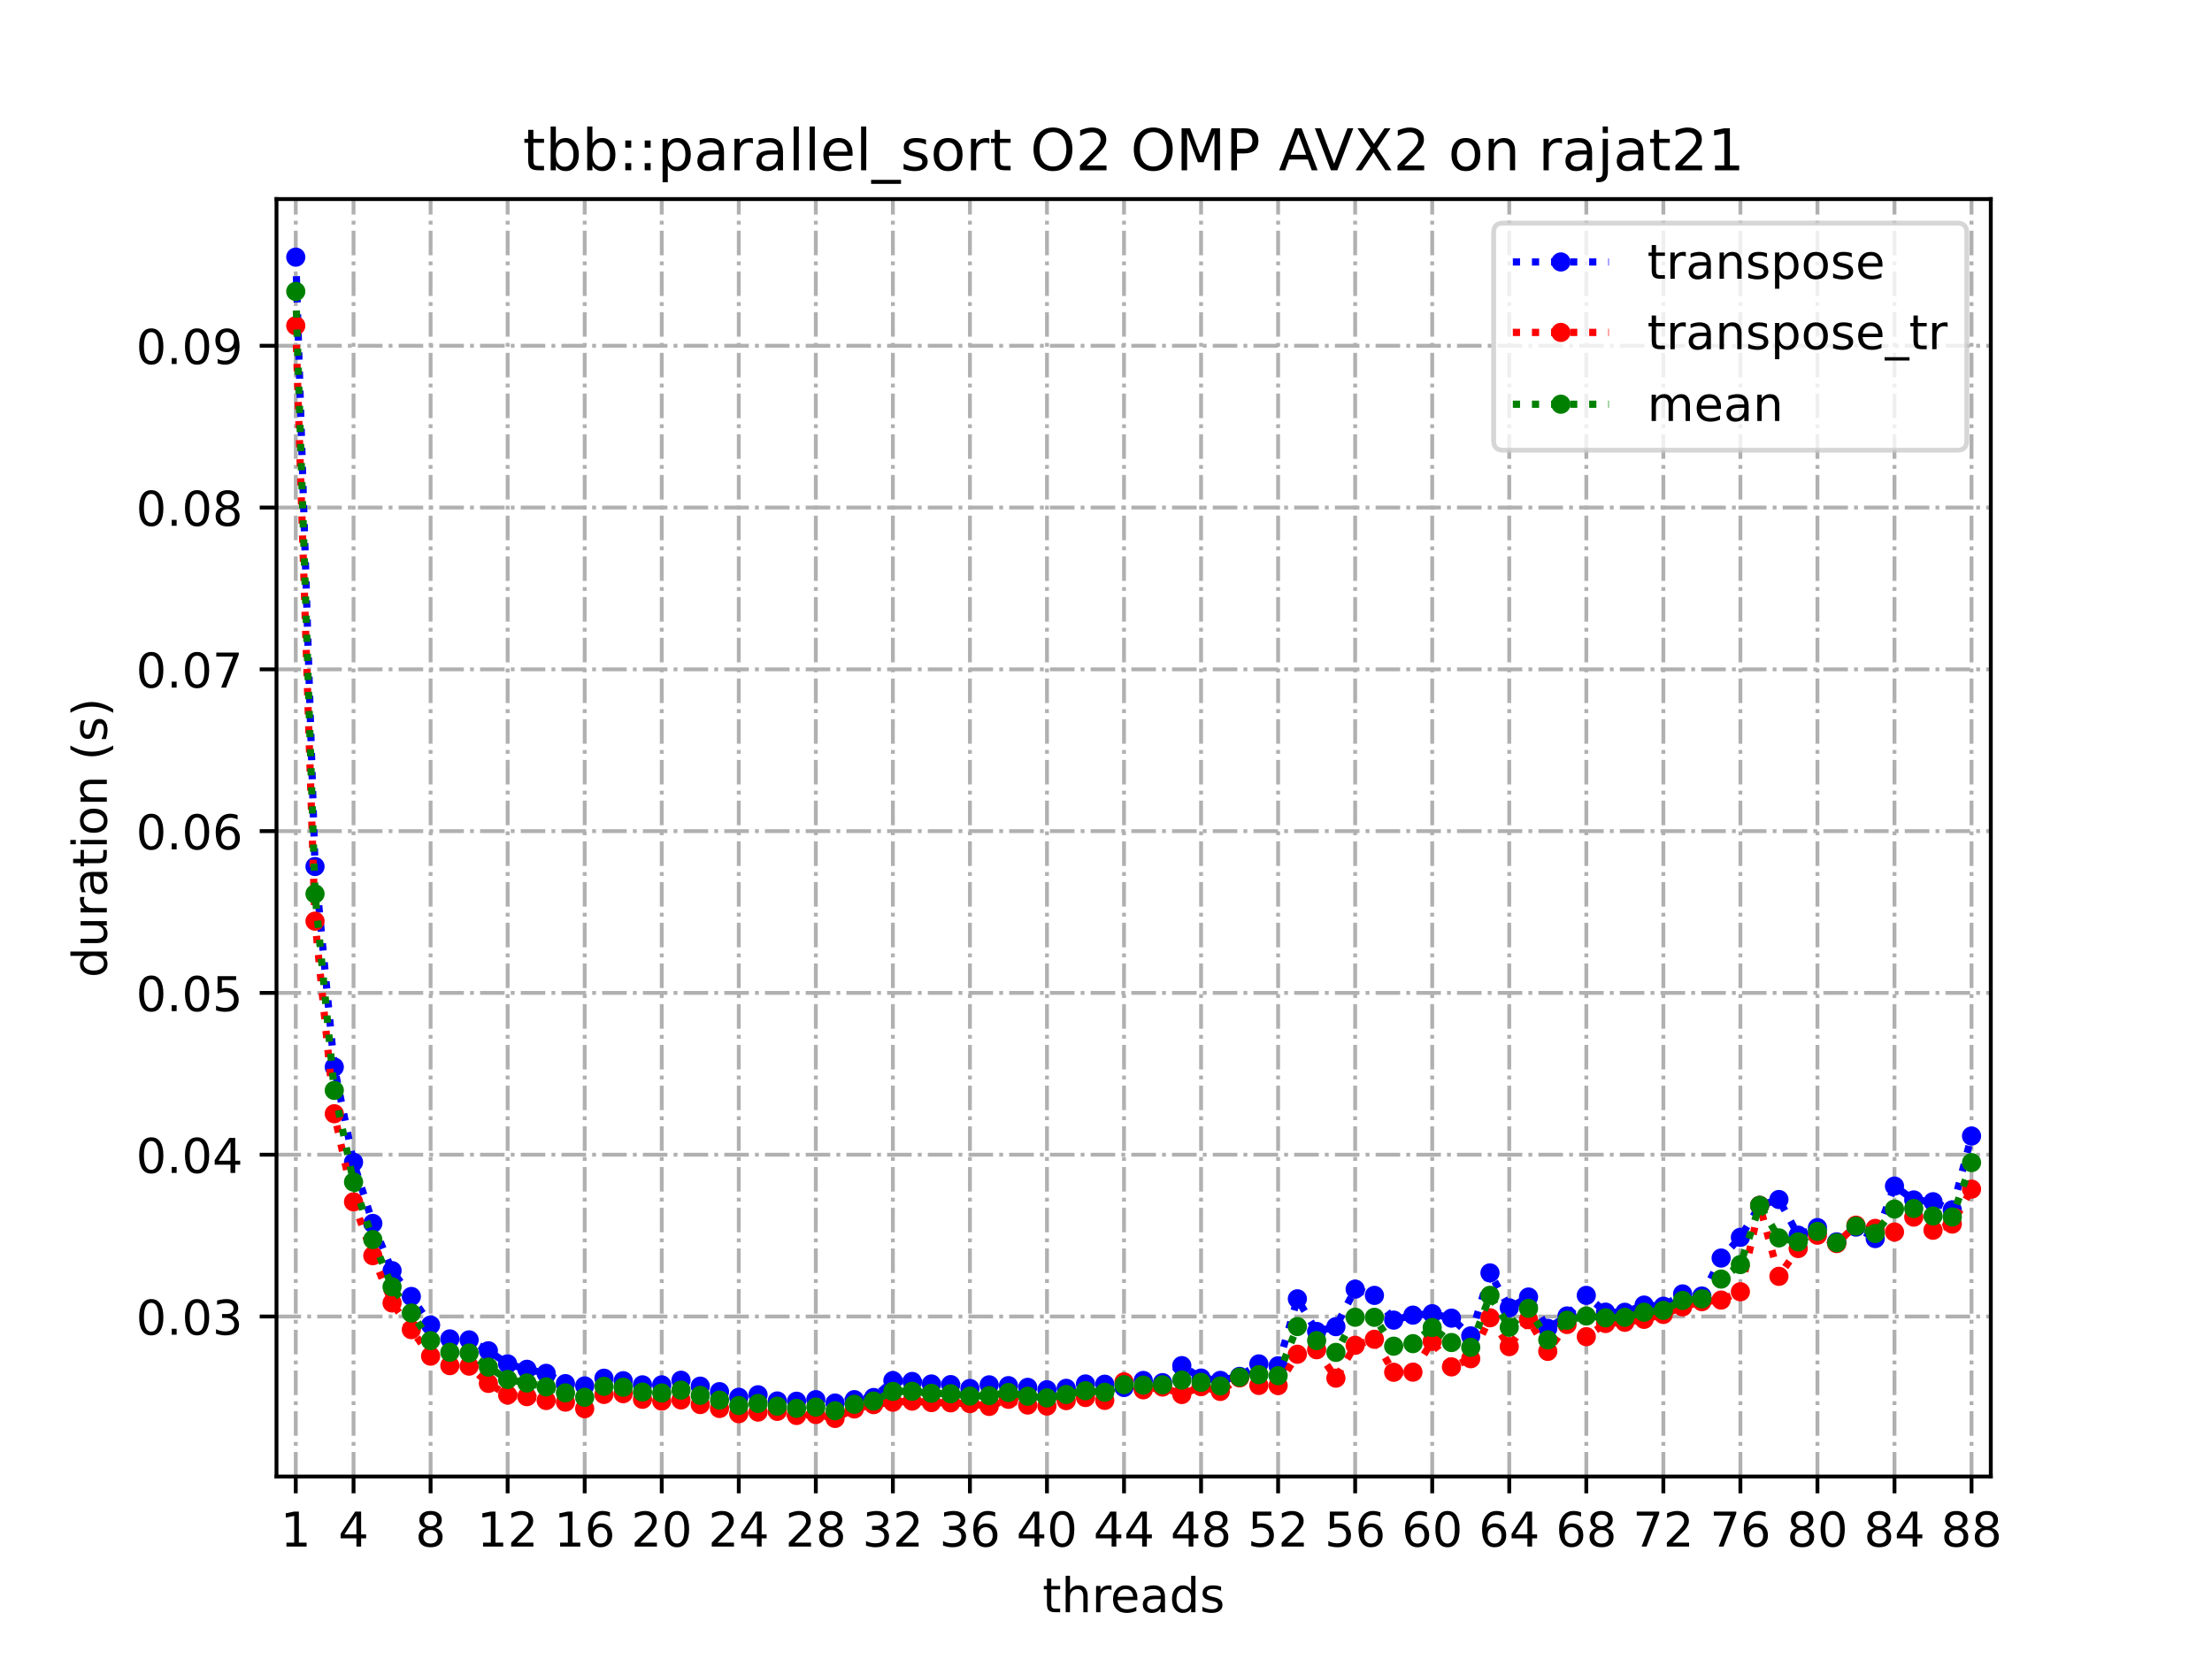 <?xml version="1.0" encoding="utf-8" standalone="no"?>
<!DOCTYPE svg PUBLIC "-//W3C//DTD SVG 1.1//EN"
  "http://www.w3.org/Graphics/SVG/1.1/DTD/svg11.dtd">
<!-- Created with matplotlib (https://matplotlib.org/) -->
<svg height="345.6pt" version="1.1" viewBox="0 0 460.8 345.6" width="460.8pt" xmlns="http://www.w3.org/2000/svg" xmlns:xlink="http://www.w3.org/1999/xlink">
 <defs>
  <style type="text/css">
*{stroke-linecap:butt;stroke-linejoin:round;}
  </style>
 </defs>
 <g id="figure_1">
  <g id="patch_1">
   <path d="M 0 345.6 
L 460.8 345.6 
L 460.8 0 
L 0 0 
z
" style="fill:#ffffff;"/>
  </g>
  <g id="axes_1">
   <g id="patch_2">
    <path d="M 57.6 307.584 
L 414.72 307.584 
L 414.72 41.472 
L 57.6 41.472 
z
" style="fill:#ffffff;"/>
   </g>
   <g id="matplotlib.axis_1">
    <g id="xtick_1">
     <g id="line2d_1">
      <path clip-path="url(#p9f7c4a8339)" d="M 61.613 307.584 
L 61.613 41.472 
" style="fill:none;stroke:#b0b0b0;stroke-dasharray:5.12,1.28,0.8,1.28;stroke-dashoffset:0;stroke-width:0.8;"/>
     </g>
     <g id="line2d_2">
      <defs>
       <path d="M 0 0 
L 0 3.5 
" id="ma70421f63e" style="stroke:#000000;stroke-width:0.8;"/>
      </defs>
      <g>
       <use style="stroke:#000000;stroke-width:0.8;" x="61.613" xlink:href="#ma70421f63e" y="307.584"/>
      </g>
     </g>
     <g id="text_1">
      <!-- 1 -->
      <defs>
       <path d="M 12.406 8.297 
L 28.516 8.297 
L 28.516 63.922 
L 10.984 60.406 
L 10.984 69.391 
L 28.422 72.906 
L 38.281 72.906 
L 38.281 8.297 
L 54.391 8.297 
L 54.391 0 
L 12.406 0 
z
" id="DejaVuSans-49"/>
      </defs>
      <g transform="translate(58.431 322.182)scale(0.1 -0.1)">
       <use xlink:href="#DejaVuSans-49"/>
      </g>
     </g>
    </g>
    <g id="xtick_2">
     <g id="line2d_3">
      <path clip-path="url(#p9f7c4a8339)" d="M 73.65 307.584 
L 73.65 41.472 
" style="fill:none;stroke:#b0b0b0;stroke-dasharray:5.12,1.28,0.8,1.28;stroke-dashoffset:0;stroke-width:0.8;"/>
     </g>
     <g id="line2d_4">
      <g>
       <use style="stroke:#000000;stroke-width:0.8;" x="73.65" xlink:href="#ma70421f63e" y="307.584"/>
      </g>
     </g>
     <g id="text_2">
      <!-- 4 -->
      <defs>
       <path d="M 37.797 64.312 
L 12.891 25.391 
L 37.797 25.391 
z
M 35.203 72.906 
L 47.609 72.906 
L 47.609 25.391 
L 58.016 25.391 
L 58.016 17.188 
L 47.609 17.188 
L 47.609 0 
L 37.797 0 
L 37.797 17.188 
L 4.891 17.188 
L 4.891 26.703 
z
" id="DejaVuSans-52"/>
      </defs>
      <g transform="translate(70.469 322.182)scale(0.1 -0.1)">
       <use xlink:href="#DejaVuSans-52"/>
      </g>
     </g>
    </g>
    <g id="xtick_3">
     <g id="line2d_5">
      <path clip-path="url(#p9f7c4a8339)" d="M 89.701 307.584 
L 89.701 41.472 
" style="fill:none;stroke:#b0b0b0;stroke-dasharray:5.12,1.28,0.8,1.28;stroke-dashoffset:0;stroke-width:0.8;"/>
     </g>
     <g id="line2d_6">
      <g>
       <use style="stroke:#000000;stroke-width:0.8;" x="89.701" xlink:href="#ma70421f63e" y="307.584"/>
      </g>
     </g>
     <g id="text_3">
      <!-- 8 -->
      <defs>
       <path d="M 31.781 34.625 
Q 24.75 34.625 20.719 30.859 
Q 16.703 27.094 16.703 20.516 
Q 16.703 13.922 20.719 10.156 
Q 24.75 6.391 31.781 6.391 
Q 38.812 6.391 42.859 10.172 
Q 46.922 13.969 46.922 20.516 
Q 46.922 27.094 42.891 30.859 
Q 38.875 34.625 31.781 34.625 
z
M 21.922 38.812 
Q 15.578 40.375 12.031 44.719 
Q 8.5 49.078 8.5 55.328 
Q 8.5 64.062 14.719 69.141 
Q 20.953 74.219 31.781 74.219 
Q 42.672 74.219 48.875 69.141 
Q 55.078 64.062 55.078 55.328 
Q 55.078 49.078 51.531 44.719 
Q 48 40.375 41.703 38.812 
Q 48.828 37.156 52.797 32.312 
Q 56.781 27.484 56.781 20.516 
Q 56.781 9.906 50.312 4.234 
Q 43.844 -1.422 31.781 -1.422 
Q 19.734 -1.422 13.25 4.234 
Q 6.781 9.906 6.781 20.516 
Q 6.781 27.484 10.781 32.312 
Q 14.797 37.156 21.922 38.812 
z
M 18.312 54.391 
Q 18.312 48.734 21.844 45.562 
Q 25.391 42.391 31.781 42.391 
Q 38.141 42.391 41.719 45.562 
Q 45.312 48.734 45.312 54.391 
Q 45.312 60.062 41.719 63.234 
Q 38.141 66.406 31.781 66.406 
Q 25.391 66.406 21.844 63.234 
Q 18.312 60.062 18.312 54.391 
z
" id="DejaVuSans-56"/>
      </defs>
      <g transform="translate(86.519 322.182)scale(0.1 -0.1)">
       <use xlink:href="#DejaVuSans-56"/>
      </g>
     </g>
    </g>
    <g id="xtick_4">
     <g id="line2d_7">
      <path clip-path="url(#p9f7c4a8339)" d="M 105.751 307.584 
L 105.751 41.472 
" style="fill:none;stroke:#b0b0b0;stroke-dasharray:5.12,1.28,0.8,1.28;stroke-dashoffset:0;stroke-width:0.8;"/>
     </g>
     <g id="line2d_8">
      <g>
       <use style="stroke:#000000;stroke-width:0.8;" x="105.751" xlink:href="#ma70421f63e" y="307.584"/>
      </g>
     </g>
     <g id="text_4">
      <!-- 12 -->
      <defs>
       <path d="M 19.188 8.297 
L 53.609 8.297 
L 53.609 0 
L 7.328 0 
L 7.328 8.297 
Q 12.938 14.109 22.625 23.891 
Q 32.328 33.688 34.812 36.531 
Q 39.547 41.844 41.422 45.531 
Q 43.312 49.219 43.312 52.781 
Q 43.312 58.594 39.234 62.25 
Q 35.156 65.922 28.609 65.922 
Q 23.969 65.922 18.812 64.312 
Q 13.672 62.703 7.812 59.422 
L 7.812 69.391 
Q 13.766 71.781 18.938 73 
Q 24.125 74.219 28.422 74.219 
Q 39.75 74.219 46.484 68.547 
Q 53.219 62.891 53.219 53.422 
Q 53.219 48.922 51.531 44.891 
Q 49.859 40.875 45.406 35.406 
Q 44.188 33.984 37.641 27.219 
Q 31.109 20.453 19.188 8.297 
z
" id="DejaVuSans-50"/>
      </defs>
      <g transform="translate(99.389 322.182)scale(0.1 -0.1)">
       <use xlink:href="#DejaVuSans-49"/>
       <use x="63.623" xlink:href="#DejaVuSans-50"/>
      </g>
     </g>
    </g>
    <g id="xtick_5">
     <g id="line2d_9">
      <path clip-path="url(#p9f7c4a8339)" d="M 121.801 307.584 
L 121.801 41.472 
" style="fill:none;stroke:#b0b0b0;stroke-dasharray:5.12,1.28,0.8,1.28;stroke-dashoffset:0;stroke-width:0.8;"/>
     </g>
     <g id="line2d_10">
      <g>
       <use style="stroke:#000000;stroke-width:0.8;" x="121.801" xlink:href="#ma70421f63e" y="307.584"/>
      </g>
     </g>
     <g id="text_5">
      <!-- 16 -->
      <defs>
       <path d="M 33.016 40.375 
Q 26.375 40.375 22.484 35.828 
Q 18.609 31.297 18.609 23.391 
Q 18.609 15.531 22.484 10.953 
Q 26.375 6.391 33.016 6.391 
Q 39.656 6.391 43.531 10.953 
Q 47.406 15.531 47.406 23.391 
Q 47.406 31.297 43.531 35.828 
Q 39.656 40.375 33.016 40.375 
z
M 52.594 71.297 
L 52.594 62.312 
Q 48.875 64.062 45.094 64.984 
Q 41.312 65.922 37.594 65.922 
Q 27.828 65.922 22.672 59.328 
Q 17.531 52.734 16.797 39.406 
Q 19.672 43.656 24.016 45.922 
Q 28.375 48.188 33.594 48.188 
Q 44.578 48.188 50.953 41.516 
Q 57.328 34.859 57.328 23.391 
Q 57.328 12.156 50.688 5.359 
Q 44.047 -1.422 33.016 -1.422 
Q 20.359 -1.422 13.672 8.266 
Q 6.984 17.969 6.984 36.375 
Q 6.984 53.656 15.188 63.938 
Q 23.391 74.219 37.203 74.219 
Q 40.922 74.219 44.703 73.484 
Q 48.484 72.75 52.594 71.297 
z
" id="DejaVuSans-54"/>
      </defs>
      <g transform="translate(115.439 322.182)scale(0.1 -0.1)">
       <use xlink:href="#DejaVuSans-49"/>
       <use x="63.623" xlink:href="#DejaVuSans-54"/>
      </g>
     </g>
    </g>
    <g id="xtick_6">
     <g id="line2d_11">
      <path clip-path="url(#p9f7c4a8339)" d="M 137.852 307.584 
L 137.852 41.472 
" style="fill:none;stroke:#b0b0b0;stroke-dasharray:5.12,1.28,0.8,1.28;stroke-dashoffset:0;stroke-width:0.8;"/>
     </g>
     <g id="line2d_12">
      <g>
       <use style="stroke:#000000;stroke-width:0.8;" x="137.852" xlink:href="#ma70421f63e" y="307.584"/>
      </g>
     </g>
     <g id="text_6">
      <!-- 20 -->
      <defs>
       <path d="M 31.781 66.406 
Q 24.172 66.406 20.328 58.906 
Q 16.5 51.422 16.5 36.375 
Q 16.5 21.391 20.328 13.891 
Q 24.172 6.391 31.781 6.391 
Q 39.453 6.391 43.281 13.891 
Q 47.125 21.391 47.125 36.375 
Q 47.125 51.422 43.281 58.906 
Q 39.453 66.406 31.781 66.406 
z
M 31.781 74.219 
Q 44.047 74.219 50.516 64.516 
Q 56.984 54.828 56.984 36.375 
Q 56.984 17.969 50.516 8.266 
Q 44.047 -1.422 31.781 -1.422 
Q 19.531 -1.422 13.062 8.266 
Q 6.594 17.969 6.594 36.375 
Q 6.594 54.828 13.062 64.516 
Q 19.531 74.219 31.781 74.219 
z
" id="DejaVuSans-48"/>
      </defs>
      <g transform="translate(131.489 322.182)scale(0.1 -0.1)">
       <use xlink:href="#DejaVuSans-50"/>
       <use x="63.623" xlink:href="#DejaVuSans-48"/>
      </g>
     </g>
    </g>
    <g id="xtick_7">
     <g id="line2d_13">
      <path clip-path="url(#p9f7c4a8339)" d="M 153.902 307.584 
L 153.902 41.472 
" style="fill:none;stroke:#b0b0b0;stroke-dasharray:5.12,1.28,0.8,1.28;stroke-dashoffset:0;stroke-width:0.8;"/>
     </g>
     <g id="line2d_14">
      <g>
       <use style="stroke:#000000;stroke-width:0.8;" x="153.902" xlink:href="#ma70421f63e" y="307.584"/>
      </g>
     </g>
     <g id="text_7">
      <!-- 24 -->
      <g transform="translate(147.54 322.182)scale(0.1 -0.1)">
       <use xlink:href="#DejaVuSans-50"/>
       <use x="63.623" xlink:href="#DejaVuSans-52"/>
      </g>
     </g>
    </g>
    <g id="xtick_8">
     <g id="line2d_15">
      <path clip-path="url(#p9f7c4a8339)" d="M 169.952 307.584 
L 169.952 41.472 
" style="fill:none;stroke:#b0b0b0;stroke-dasharray:5.12,1.28,0.8,1.28;stroke-dashoffset:0;stroke-width:0.8;"/>
     </g>
     <g id="line2d_16">
      <g>
       <use style="stroke:#000000;stroke-width:0.8;" x="169.952" xlink:href="#ma70421f63e" y="307.584"/>
      </g>
     </g>
     <g id="text_8">
      <!-- 28 -->
      <g transform="translate(163.59 322.182)scale(0.1 -0.1)">
       <use xlink:href="#DejaVuSans-50"/>
       <use x="63.623" xlink:href="#DejaVuSans-56"/>
      </g>
     </g>
    </g>
    <g id="xtick_9">
     <g id="line2d_17">
      <path clip-path="url(#p9f7c4a8339)" d="M 186.003 307.584 
L 186.003 41.472 
" style="fill:none;stroke:#b0b0b0;stroke-dasharray:5.12,1.28,0.8,1.28;stroke-dashoffset:0;stroke-width:0.8;"/>
     </g>
     <g id="line2d_18">
      <g>
       <use style="stroke:#000000;stroke-width:0.8;" x="186.003" xlink:href="#ma70421f63e" y="307.584"/>
      </g>
     </g>
     <g id="text_9">
      <!-- 32 -->
      <defs>
       <path d="M 40.578 39.312 
Q 47.656 37.797 51.625 33 
Q 55.609 28.219 55.609 21.188 
Q 55.609 10.406 48.188 4.484 
Q 40.766 -1.422 27.094 -1.422 
Q 22.516 -1.422 17.656 -0.516 
Q 12.797 0.391 7.625 2.203 
L 7.625 11.719 
Q 11.719 9.328 16.594 8.109 
Q 21.484 6.891 26.812 6.891 
Q 36.078 6.891 40.938 10.547 
Q 45.797 14.203 45.797 21.188 
Q 45.797 27.641 41.281 31.266 
Q 36.766 34.906 28.719 34.906 
L 20.219 34.906 
L 20.219 43.016 
L 29.109 43.016 
Q 36.375 43.016 40.234 45.922 
Q 44.094 48.828 44.094 54.297 
Q 44.094 59.906 40.109 62.906 
Q 36.141 65.922 28.719 65.922 
Q 24.656 65.922 20.016 65.031 
Q 15.375 64.156 9.812 62.312 
L 9.812 71.094 
Q 15.438 72.656 20.344 73.438 
Q 25.25 74.219 29.594 74.219 
Q 40.828 74.219 47.359 69.109 
Q 53.906 64.016 53.906 55.328 
Q 53.906 49.266 50.438 45.094 
Q 46.969 40.922 40.578 39.312 
z
" id="DejaVuSans-51"/>
      </defs>
      <g transform="translate(179.64 322.182)scale(0.1 -0.1)">
       <use xlink:href="#DejaVuSans-51"/>
       <use x="63.623" xlink:href="#DejaVuSans-50"/>
      </g>
     </g>
    </g>
    <g id="xtick_10">
     <g id="line2d_19">
      <path clip-path="url(#p9f7c4a8339)" d="M 202.053 307.584 
L 202.053 41.472 
" style="fill:none;stroke:#b0b0b0;stroke-dasharray:5.12,1.28,0.8,1.28;stroke-dashoffset:0;stroke-width:0.8;"/>
     </g>
     <g id="line2d_20">
      <g>
       <use style="stroke:#000000;stroke-width:0.8;" x="202.053" xlink:href="#ma70421f63e" y="307.584"/>
      </g>
     </g>
     <g id="text_10">
      <!-- 36 -->
      <g transform="translate(195.691 322.182)scale(0.1 -0.1)">
       <use xlink:href="#DejaVuSans-51"/>
       <use x="63.623" xlink:href="#DejaVuSans-54"/>
      </g>
     </g>
    </g>
    <g id="xtick_11">
     <g id="line2d_21">
      <path clip-path="url(#p9f7c4a8339)" d="M 218.103 307.584 
L 218.103 41.472 
" style="fill:none;stroke:#b0b0b0;stroke-dasharray:5.12,1.28,0.8,1.28;stroke-dashoffset:0;stroke-width:0.8;"/>
     </g>
     <g id="line2d_22">
      <g>
       <use style="stroke:#000000;stroke-width:0.8;" x="218.103" xlink:href="#ma70421f63e" y="307.584"/>
      </g>
     </g>
     <g id="text_11">
      <!-- 40 -->
      <g transform="translate(211.741 322.182)scale(0.1 -0.1)">
       <use xlink:href="#DejaVuSans-52"/>
       <use x="63.623" xlink:href="#DejaVuSans-48"/>
      </g>
     </g>
    </g>
    <g id="xtick_12">
     <g id="line2d_23">
      <path clip-path="url(#p9f7c4a8339)" d="M 234.154 307.584 
L 234.154 41.472 
" style="fill:none;stroke:#b0b0b0;stroke-dasharray:5.12,1.28,0.8,1.28;stroke-dashoffset:0;stroke-width:0.8;"/>
     </g>
     <g id="line2d_24">
      <g>
       <use style="stroke:#000000;stroke-width:0.8;" x="234.154" xlink:href="#ma70421f63e" y="307.584"/>
      </g>
     </g>
     <g id="text_12">
      <!-- 44 -->
      <g transform="translate(227.791 322.182)scale(0.1 -0.1)">
       <use xlink:href="#DejaVuSans-52"/>
       <use x="63.623" xlink:href="#DejaVuSans-52"/>
      </g>
     </g>
    </g>
    <g id="xtick_13">
     <g id="line2d_25">
      <path clip-path="url(#p9f7c4a8339)" d="M 250.204 307.584 
L 250.204 41.472 
" style="fill:none;stroke:#b0b0b0;stroke-dasharray:5.12,1.28,0.8,1.28;stroke-dashoffset:0;stroke-width:0.8;"/>
     </g>
     <g id="line2d_26">
      <g>
       <use style="stroke:#000000;stroke-width:0.8;" x="250.204" xlink:href="#ma70421f63e" y="307.584"/>
      </g>
     </g>
     <g id="text_13">
      <!-- 48 -->
      <g transform="translate(243.842 322.182)scale(0.1 -0.1)">
       <use xlink:href="#DejaVuSans-52"/>
       <use x="63.623" xlink:href="#DejaVuSans-56"/>
      </g>
     </g>
    </g>
    <g id="xtick_14">
     <g id="line2d_27">
      <path clip-path="url(#p9f7c4a8339)" d="M 266.254 307.584 
L 266.254 41.472 
" style="fill:none;stroke:#b0b0b0;stroke-dasharray:5.12,1.28,0.8,1.28;stroke-dashoffset:0;stroke-width:0.8;"/>
     </g>
     <g id="line2d_28">
      <g>
       <use style="stroke:#000000;stroke-width:0.8;" x="266.254" xlink:href="#ma70421f63e" y="307.584"/>
      </g>
     </g>
     <g id="text_14">
      <!-- 52 -->
      <defs>
       <path d="M 10.797 72.906 
L 49.516 72.906 
L 49.516 64.594 
L 19.828 64.594 
L 19.828 46.734 
Q 21.969 47.469 24.109 47.828 
Q 26.266 48.188 28.422 48.188 
Q 40.625 48.188 47.75 41.5 
Q 54.891 34.812 54.891 23.391 
Q 54.891 11.625 47.562 5.094 
Q 40.234 -1.422 26.906 -1.422 
Q 22.312 -1.422 17.547 -0.641 
Q 12.797 0.141 7.719 1.703 
L 7.719 11.625 
Q 12.109 9.234 16.797 8.062 
Q 21.484 6.891 26.703 6.891 
Q 35.156 6.891 40.078 11.328 
Q 45.016 15.766 45.016 23.391 
Q 45.016 31 40.078 35.438 
Q 35.156 39.891 26.703 39.891 
Q 22.75 39.891 18.812 39.016 
Q 14.891 38.141 10.797 36.281 
z
" id="DejaVuSans-53"/>
      </defs>
      <g transform="translate(259.892 322.182)scale(0.1 -0.1)">
       <use xlink:href="#DejaVuSans-53"/>
       <use x="63.623" xlink:href="#DejaVuSans-50"/>
      </g>
     </g>
    </g>
    <g id="xtick_15">
     <g id="line2d_29">
      <path clip-path="url(#p9f7c4a8339)" d="M 282.305 307.584 
L 282.305 41.472 
" style="fill:none;stroke:#b0b0b0;stroke-dasharray:5.12,1.28,0.8,1.28;stroke-dashoffset:0;stroke-width:0.8;"/>
     </g>
     <g id="line2d_30">
      <g>
       <use style="stroke:#000000;stroke-width:0.8;" x="282.305" xlink:href="#ma70421f63e" y="307.584"/>
      </g>
     </g>
     <g id="text_15">
      <!-- 56 -->
      <g transform="translate(275.942 322.182)scale(0.1 -0.1)">
       <use xlink:href="#DejaVuSans-53"/>
       <use x="63.623" xlink:href="#DejaVuSans-54"/>
      </g>
     </g>
    </g>
    <g id="xtick_16">
     <g id="line2d_31">
      <path clip-path="url(#p9f7c4a8339)" d="M 298.355 307.584 
L 298.355 41.472 
" style="fill:none;stroke:#b0b0b0;stroke-dasharray:5.12,1.28,0.8,1.28;stroke-dashoffset:0;stroke-width:0.8;"/>
     </g>
     <g id="line2d_32">
      <g>
       <use style="stroke:#000000;stroke-width:0.8;" x="298.355" xlink:href="#ma70421f63e" y="307.584"/>
      </g>
     </g>
     <g id="text_16">
      <!-- 60 -->
      <g transform="translate(291.993 322.182)scale(0.1 -0.1)">
       <use xlink:href="#DejaVuSans-54"/>
       <use x="63.623" xlink:href="#DejaVuSans-48"/>
      </g>
     </g>
    </g>
    <g id="xtick_17">
     <g id="line2d_33">
      <path clip-path="url(#p9f7c4a8339)" d="M 314.405 307.584 
L 314.405 41.472 
" style="fill:none;stroke:#b0b0b0;stroke-dasharray:5.12,1.28,0.8,1.28;stroke-dashoffset:0;stroke-width:0.8;"/>
     </g>
     <g id="line2d_34">
      <g>
       <use style="stroke:#000000;stroke-width:0.8;" x="314.405" xlink:href="#ma70421f63e" y="307.584"/>
      </g>
     </g>
     <g id="text_17">
      <!-- 64 -->
      <g transform="translate(308.043 322.182)scale(0.1 -0.1)">
       <use xlink:href="#DejaVuSans-54"/>
       <use x="63.623" xlink:href="#DejaVuSans-52"/>
      </g>
     </g>
    </g>
    <g id="xtick_18">
     <g id="line2d_35">
      <path clip-path="url(#p9f7c4a8339)" d="M 330.456 307.584 
L 330.456 41.472 
" style="fill:none;stroke:#b0b0b0;stroke-dasharray:5.12,1.28,0.8,1.28;stroke-dashoffset:0;stroke-width:0.8;"/>
     </g>
     <g id="line2d_36">
      <g>
       <use style="stroke:#000000;stroke-width:0.8;" x="330.456" xlink:href="#ma70421f63e" y="307.584"/>
      </g>
     </g>
     <g id="text_18">
      <!-- 68 -->
      <g transform="translate(324.093 322.182)scale(0.1 -0.1)">
       <use xlink:href="#DejaVuSans-54"/>
       <use x="63.623" xlink:href="#DejaVuSans-56"/>
      </g>
     </g>
    </g>
    <g id="xtick_19">
     <g id="line2d_37">
      <path clip-path="url(#p9f7c4a8339)" d="M 346.506 307.584 
L 346.506 41.472 
" style="fill:none;stroke:#b0b0b0;stroke-dasharray:5.12,1.28,0.8,1.28;stroke-dashoffset:0;stroke-width:0.8;"/>
     </g>
     <g id="line2d_38">
      <g>
       <use style="stroke:#000000;stroke-width:0.8;" x="346.506" xlink:href="#ma70421f63e" y="307.584"/>
      </g>
     </g>
     <g id="text_19">
      <!-- 72 -->
      <defs>
       <path d="M 8.203 72.906 
L 55.078 72.906 
L 55.078 68.703 
L 28.609 0 
L 18.312 0 
L 43.219 64.594 
L 8.203 64.594 
z
" id="DejaVuSans-55"/>
      </defs>
      <g transform="translate(340.144 322.182)scale(0.1 -0.1)">
       <use xlink:href="#DejaVuSans-55"/>
       <use x="63.623" xlink:href="#DejaVuSans-50"/>
      </g>
     </g>
    </g>
    <g id="xtick_20">
     <g id="line2d_39">
      <path clip-path="url(#p9f7c4a8339)" d="M 362.556 307.584 
L 362.556 41.472 
" style="fill:none;stroke:#b0b0b0;stroke-dasharray:5.12,1.28,0.8,1.28;stroke-dashoffset:0;stroke-width:0.8;"/>
     </g>
     <g id="line2d_40">
      <g>
       <use style="stroke:#000000;stroke-width:0.8;" x="362.556" xlink:href="#ma70421f63e" y="307.584"/>
      </g>
     </g>
     <g id="text_20">
      <!-- 76 -->
      <g transform="translate(356.194 322.182)scale(0.1 -0.1)">
       <use xlink:href="#DejaVuSans-55"/>
       <use x="63.623" xlink:href="#DejaVuSans-54"/>
      </g>
     </g>
    </g>
    <g id="xtick_21">
     <g id="line2d_41">
      <path clip-path="url(#p9f7c4a8339)" d="M 378.607 307.584 
L 378.607 41.472 
" style="fill:none;stroke:#b0b0b0;stroke-dasharray:5.12,1.28,0.8,1.28;stroke-dashoffset:0;stroke-width:0.8;"/>
     </g>
     <g id="line2d_42">
      <g>
       <use style="stroke:#000000;stroke-width:0.8;" x="378.607" xlink:href="#ma70421f63e" y="307.584"/>
      </g>
     </g>
     <g id="text_21">
      <!-- 80 -->
      <g transform="translate(372.244 322.182)scale(0.1 -0.1)">
       <use xlink:href="#DejaVuSans-56"/>
       <use x="63.623" xlink:href="#DejaVuSans-48"/>
      </g>
     </g>
    </g>
    <g id="xtick_22">
     <g id="line2d_43">
      <path clip-path="url(#p9f7c4a8339)" d="M 394.657 307.584 
L 394.657 41.472 
" style="fill:none;stroke:#b0b0b0;stroke-dasharray:5.12,1.28,0.8,1.28;stroke-dashoffset:0;stroke-width:0.8;"/>
     </g>
     <g id="line2d_44">
      <g>
       <use style="stroke:#000000;stroke-width:0.8;" x="394.657" xlink:href="#ma70421f63e" y="307.584"/>
      </g>
     </g>
     <g id="text_22">
      <!-- 84 -->
      <g transform="translate(388.295 322.182)scale(0.1 -0.1)">
       <use xlink:href="#DejaVuSans-56"/>
       <use x="63.623" xlink:href="#DejaVuSans-52"/>
      </g>
     </g>
    </g>
    <g id="xtick_23">
     <g id="line2d_45">
      <path clip-path="url(#p9f7c4a8339)" d="M 410.707 307.584 
L 410.707 41.472 
" style="fill:none;stroke:#b0b0b0;stroke-dasharray:5.12,1.28,0.8,1.28;stroke-dashoffset:0;stroke-width:0.8;"/>
     </g>
     <g id="line2d_46">
      <g>
       <use style="stroke:#000000;stroke-width:0.8;" x="410.707" xlink:href="#ma70421f63e" y="307.584"/>
      </g>
     </g>
     <g id="text_23">
      <!-- 88 -->
      <g transform="translate(404.345 322.182)scale(0.1 -0.1)">
       <use xlink:href="#DejaVuSans-56"/>
       <use x="63.623" xlink:href="#DejaVuSans-56"/>
      </g>
     </g>
    </g>
    <g id="text_24">
     <!-- threads -->
     <defs>
      <path d="M 18.312 70.219 
L 18.312 54.688 
L 36.812 54.688 
L 36.812 47.703 
L 18.312 47.703 
L 18.312 18.016 
Q 18.312 11.328 20.141 9.422 
Q 21.969 7.516 27.594 7.516 
L 36.812 7.516 
L 36.812 0 
L 27.594 0 
Q 17.188 0 13.234 3.875 
Q 9.281 7.766 9.281 18.016 
L 9.281 47.703 
L 2.688 47.703 
L 2.688 54.688 
L 9.281 54.688 
L 9.281 70.219 
z
" id="DejaVuSans-116"/>
      <path d="M 54.891 33.016 
L 54.891 0 
L 45.906 0 
L 45.906 32.719 
Q 45.906 40.484 42.875 44.328 
Q 39.844 48.188 33.797 48.188 
Q 26.516 48.188 22.312 43.547 
Q 18.109 38.922 18.109 30.906 
L 18.109 0 
L 9.078 0 
L 9.078 75.984 
L 18.109 75.984 
L 18.109 46.188 
Q 21.344 51.125 25.703 53.562 
Q 30.078 56 35.797 56 
Q 45.219 56 50.047 50.172 
Q 54.891 44.344 54.891 33.016 
z
" id="DejaVuSans-104"/>
      <path d="M 41.109 46.297 
Q 39.594 47.172 37.812 47.578 
Q 36.031 48 33.891 48 
Q 26.266 48 22.188 43.047 
Q 18.109 38.094 18.109 28.812 
L 18.109 0 
L 9.078 0 
L 9.078 54.688 
L 18.109 54.688 
L 18.109 46.188 
Q 20.953 51.172 25.484 53.578 
Q 30.031 56 36.531 56 
Q 37.453 56 38.578 55.875 
Q 39.703 55.766 41.062 55.516 
z
" id="DejaVuSans-114"/>
      <path d="M 56.203 29.594 
L 56.203 25.203 
L 14.891 25.203 
Q 15.484 15.922 20.484 11.062 
Q 25.484 6.203 34.422 6.203 
Q 39.594 6.203 44.453 7.469 
Q 49.312 8.734 54.109 11.281 
L 54.109 2.781 
Q 49.266 0.734 44.188 -0.344 
Q 39.109 -1.422 33.891 -1.422 
Q 20.797 -1.422 13.156 6.188 
Q 5.516 13.812 5.516 26.812 
Q 5.516 40.234 12.766 48.109 
Q 20.016 56 32.328 56 
Q 43.359 56 49.781 48.891 
Q 56.203 41.797 56.203 29.594 
z
M 47.219 32.234 
Q 47.125 39.594 43.094 43.984 
Q 39.062 48.391 32.422 48.391 
Q 24.906 48.391 20.391 44.141 
Q 15.875 39.891 15.188 32.172 
z
" id="DejaVuSans-101"/>
      <path d="M 34.281 27.484 
Q 23.391 27.484 19.188 25 
Q 14.984 22.516 14.984 16.5 
Q 14.984 11.719 18.141 8.906 
Q 21.297 6.109 26.703 6.109 
Q 34.188 6.109 38.703 11.406 
Q 43.219 16.703 43.219 25.484 
L 43.219 27.484 
z
M 52.203 31.203 
L 52.203 0 
L 43.219 0 
L 43.219 8.297 
Q 40.141 3.328 35.547 0.953 
Q 30.953 -1.422 24.312 -1.422 
Q 15.922 -1.422 10.953 3.297 
Q 6 8.016 6 15.922 
Q 6 25.141 12.172 29.828 
Q 18.359 34.516 30.609 34.516 
L 43.219 34.516 
L 43.219 35.406 
Q 43.219 41.609 39.141 45 
Q 35.062 48.391 27.688 48.391 
Q 23 48.391 18.547 47.266 
Q 14.109 46.141 10.016 43.891 
L 10.016 52.203 
Q 14.938 54.109 19.578 55.047 
Q 24.219 56 28.609 56 
Q 40.484 56 46.344 49.844 
Q 52.203 43.703 52.203 31.203 
z
" id="DejaVuSans-97"/>
      <path d="M 45.406 46.391 
L 45.406 75.984 
L 54.391 75.984 
L 54.391 0 
L 45.406 0 
L 45.406 8.203 
Q 42.578 3.328 38.25 0.953 
Q 33.938 -1.422 27.875 -1.422 
Q 17.969 -1.422 11.734 6.484 
Q 5.516 14.406 5.516 27.297 
Q 5.516 40.188 11.734 48.094 
Q 17.969 56 27.875 56 
Q 33.938 56 38.25 53.625 
Q 42.578 51.266 45.406 46.391 
z
M 14.797 27.297 
Q 14.797 17.391 18.875 11.75 
Q 22.953 6.109 30.078 6.109 
Q 37.203 6.109 41.297 11.75 
Q 45.406 17.391 45.406 27.297 
Q 45.406 37.203 41.297 42.844 
Q 37.203 48.484 30.078 48.484 
Q 22.953 48.484 18.875 42.844 
Q 14.797 37.203 14.797 27.297 
z
" id="DejaVuSans-100"/>
      <path d="M 44.281 53.078 
L 44.281 44.578 
Q 40.484 46.531 36.375 47.5 
Q 32.281 48.484 27.875 48.484 
Q 21.188 48.484 17.844 46.438 
Q 14.5 44.391 14.5 40.281 
Q 14.5 37.156 16.891 35.375 
Q 19.281 33.594 26.516 31.984 
L 29.594 31.297 
Q 39.156 29.25 43.188 25.516 
Q 47.219 21.781 47.219 15.094 
Q 47.219 7.469 41.188 3.016 
Q 35.156 -1.422 24.609 -1.422 
Q 20.219 -1.422 15.453 -0.562 
Q 10.688 0.297 5.422 2 
L 5.422 11.281 
Q 10.406 8.688 15.234 7.391 
Q 20.062 6.109 24.812 6.109 
Q 31.156 6.109 34.562 8.281 
Q 37.984 10.453 37.984 14.406 
Q 37.984 18.062 35.516 20.016 
Q 33.062 21.969 24.703 23.781 
L 21.578 24.516 
Q 13.234 26.266 9.516 29.906 
Q 5.812 33.547 5.812 39.891 
Q 5.812 47.609 11.281 51.797 
Q 16.75 56 26.812 56 
Q 31.781 56 36.172 55.266 
Q 40.578 54.547 44.281 53.078 
z
" id="DejaVuSans-115"/>
     </defs>
     <g transform="translate(217.169 335.861)scale(0.1 -0.1)">
      <use xlink:href="#DejaVuSans-116"/>
      <use x="39.209" xlink:href="#DejaVuSans-104"/>
      <use x="102.588" xlink:href="#DejaVuSans-114"/>
      <use x="141.451" xlink:href="#DejaVuSans-101"/>
      <use x="202.975" xlink:href="#DejaVuSans-97"/>
      <use x="264.254" xlink:href="#DejaVuSans-100"/>
      <use x="327.73" xlink:href="#DejaVuSans-115"/>
     </g>
    </g>
   </g>
   <g id="matplotlib.axis_2">
    <g id="ytick_1">
     <g id="line2d_47">
      <path clip-path="url(#p9f7c4a8339)" d="M 57.6 274.245 
L 414.72 274.245 
" style="fill:none;stroke:#b0b0b0;stroke-dasharray:5.12,1.28,0.8,1.28;stroke-dashoffset:0;stroke-width:0.8;"/>
     </g>
     <g id="line2d_48">
      <defs>
       <path d="M 0 0 
L -3.5 0 
" id="mab5e858f12" style="stroke:#000000;stroke-width:0.8;"/>
      </defs>
      <g>
       <use style="stroke:#000000;stroke-width:0.8;" x="57.6" xlink:href="#mab5e858f12" y="274.245"/>
      </g>
     </g>
     <g id="text_25">
      <!-- 0.03 -->
      <defs>
       <path d="M 10.688 12.406 
L 21 12.406 
L 21 0 
L 10.688 0 
z
" id="DejaVuSans-46"/>
      </defs>
      <g transform="translate(28.334 278.044)scale(0.1 -0.1)">
       <use xlink:href="#DejaVuSans-48"/>
       <use x="63.623" xlink:href="#DejaVuSans-46"/>
       <use x="95.41" xlink:href="#DejaVuSans-48"/>
       <use x="159.033" xlink:href="#DejaVuSans-51"/>
      </g>
     </g>
    </g>
    <g id="ytick_2">
     <g id="line2d_49">
      <path clip-path="url(#p9f7c4a8339)" d="M 57.6 240.543 
L 414.72 240.543 
" style="fill:none;stroke:#b0b0b0;stroke-dasharray:5.12,1.28,0.8,1.28;stroke-dashoffset:0;stroke-width:0.8;"/>
     </g>
     <g id="line2d_50">
      <g>
       <use style="stroke:#000000;stroke-width:0.8;" x="57.6" xlink:href="#mab5e858f12" y="240.543"/>
      </g>
     </g>
     <g id="text_26">
      <!-- 0.04 -->
      <g transform="translate(28.334 244.342)scale(0.1 -0.1)">
       <use xlink:href="#DejaVuSans-48"/>
       <use x="63.623" xlink:href="#DejaVuSans-46"/>
       <use x="95.41" xlink:href="#DejaVuSans-48"/>
       <use x="159.033" xlink:href="#DejaVuSans-52"/>
      </g>
     </g>
    </g>
    <g id="ytick_3">
     <g id="line2d_51">
      <path clip-path="url(#p9f7c4a8339)" d="M 57.6 206.84 
L 414.72 206.84 
" style="fill:none;stroke:#b0b0b0;stroke-dasharray:5.12,1.28,0.8,1.28;stroke-dashoffset:0;stroke-width:0.8;"/>
     </g>
     <g id="line2d_52">
      <g>
       <use style="stroke:#000000;stroke-width:0.8;" x="57.6" xlink:href="#mab5e858f12" y="206.84"/>
      </g>
     </g>
     <g id="text_27">
      <!-- 0.05 -->
      <g transform="translate(28.334 210.64)scale(0.1 -0.1)">
       <use xlink:href="#DejaVuSans-48"/>
       <use x="63.623" xlink:href="#DejaVuSans-46"/>
       <use x="95.41" xlink:href="#DejaVuSans-48"/>
       <use x="159.033" xlink:href="#DejaVuSans-53"/>
      </g>
     </g>
    </g>
    <g id="ytick_4">
     <g id="line2d_53">
      <path clip-path="url(#p9f7c4a8339)" d="M 57.6 173.138 
L 414.72 173.138 
" style="fill:none;stroke:#b0b0b0;stroke-dasharray:5.12,1.28,0.8,1.28;stroke-dashoffset:0;stroke-width:0.8;"/>
     </g>
     <g id="line2d_54">
      <g>
       <use style="stroke:#000000;stroke-width:0.8;" x="57.6" xlink:href="#mab5e858f12" y="173.138"/>
      </g>
     </g>
     <g id="text_28">
      <!-- 0.06 -->
      <g transform="translate(28.334 176.937)scale(0.1 -0.1)">
       <use xlink:href="#DejaVuSans-48"/>
       <use x="63.623" xlink:href="#DejaVuSans-46"/>
       <use x="95.41" xlink:href="#DejaVuSans-48"/>
       <use x="159.033" xlink:href="#DejaVuSans-54"/>
      </g>
     </g>
    </g>
    <g id="ytick_5">
     <g id="line2d_55">
      <path clip-path="url(#p9f7c4a8339)" d="M 57.6 139.436 
L 414.72 139.436 
" style="fill:none;stroke:#b0b0b0;stroke-dasharray:5.12,1.28,0.8,1.28;stroke-dashoffset:0;stroke-width:0.8;"/>
     </g>
     <g id="line2d_56">
      <g>
       <use style="stroke:#000000;stroke-width:0.8;" x="57.6" xlink:href="#mab5e858f12" y="139.436"/>
      </g>
     </g>
     <g id="text_29">
      <!-- 0.07 -->
      <g transform="translate(28.334 143.235)scale(0.1 -0.1)">
       <use xlink:href="#DejaVuSans-48"/>
       <use x="63.623" xlink:href="#DejaVuSans-46"/>
       <use x="95.41" xlink:href="#DejaVuSans-48"/>
       <use x="159.033" xlink:href="#DejaVuSans-55"/>
      </g>
     </g>
    </g>
    <g id="ytick_6">
     <g id="line2d_57">
      <path clip-path="url(#p9f7c4a8339)" d="M 57.6 105.734 
L 414.72 105.734 
" style="fill:none;stroke:#b0b0b0;stroke-dasharray:5.12,1.28,0.8,1.28;stroke-dashoffset:0;stroke-width:0.8;"/>
     </g>
     <g id="line2d_58">
      <g>
       <use style="stroke:#000000;stroke-width:0.8;" x="57.6" xlink:href="#mab5e858f12" y="105.734"/>
      </g>
     </g>
     <g id="text_30">
      <!-- 0.08 -->
      <g transform="translate(28.334 109.533)scale(0.1 -0.1)">
       <use xlink:href="#DejaVuSans-48"/>
       <use x="63.623" xlink:href="#DejaVuSans-46"/>
       <use x="95.41" xlink:href="#DejaVuSans-48"/>
       <use x="159.033" xlink:href="#DejaVuSans-56"/>
      </g>
     </g>
    </g>
    <g id="ytick_7">
     <g id="line2d_59">
      <path clip-path="url(#p9f7c4a8339)" d="M 57.6 72.031 
L 414.72 72.031 
" style="fill:none;stroke:#b0b0b0;stroke-dasharray:5.12,1.28,0.8,1.28;stroke-dashoffset:0;stroke-width:0.8;"/>
     </g>
     <g id="line2d_60">
      <g>
       <use style="stroke:#000000;stroke-width:0.8;" x="57.6" xlink:href="#mab5e858f12" y="72.031"/>
      </g>
     </g>
     <g id="text_31">
      <!-- 0.09 -->
      <defs>
       <path d="M 10.984 1.516 
L 10.984 10.5 
Q 14.703 8.734 18.5 7.812 
Q 22.312 6.891 25.984 6.891 
Q 35.75 6.891 40.891 13.453 
Q 46.047 20.016 46.781 33.406 
Q 43.953 29.203 39.594 26.953 
Q 35.25 24.703 29.984 24.703 
Q 19.047 24.703 12.672 31.312 
Q 6.297 37.938 6.297 49.422 
Q 6.297 60.641 12.938 67.422 
Q 19.578 74.219 30.609 74.219 
Q 43.266 74.219 49.922 64.516 
Q 56.594 54.828 56.594 36.375 
Q 56.594 19.141 48.406 8.859 
Q 40.234 -1.422 26.422 -1.422 
Q 22.703 -1.422 18.891 -0.688 
Q 15.094 0.047 10.984 1.516 
z
M 30.609 32.422 
Q 37.25 32.422 41.125 36.953 
Q 45.016 41.5 45.016 49.422 
Q 45.016 57.281 41.125 61.844 
Q 37.25 66.406 30.609 66.406 
Q 23.969 66.406 20.094 61.844 
Q 16.219 57.281 16.219 49.422 
Q 16.219 41.5 20.094 36.953 
Q 23.969 32.422 30.609 32.422 
z
" id="DejaVuSans-57"/>
      </defs>
      <g transform="translate(28.334 75.831)scale(0.1 -0.1)">
       <use xlink:href="#DejaVuSans-48"/>
       <use x="63.623" xlink:href="#DejaVuSans-46"/>
       <use x="95.41" xlink:href="#DejaVuSans-48"/>
       <use x="159.033" xlink:href="#DejaVuSans-57"/>
      </g>
     </g>
    </g>
    <g id="text_32">
     <!-- duration (s) -->
     <defs>
      <path d="M 8.5 21.578 
L 8.5 54.688 
L 17.484 54.688 
L 17.484 21.922 
Q 17.484 14.156 20.5 10.266 
Q 23.531 6.391 29.594 6.391 
Q 36.859 6.391 41.078 11.031 
Q 45.312 15.672 45.312 23.688 
L 45.312 54.688 
L 54.297 54.688 
L 54.297 0 
L 45.312 0 
L 45.312 8.406 
Q 42.047 3.422 37.719 1 
Q 33.406 -1.422 27.688 -1.422 
Q 18.266 -1.422 13.375 4.438 
Q 8.5 10.297 8.5 21.578 
z
M 31.109 56 
z
" id="DejaVuSans-117"/>
      <path d="M 9.422 54.688 
L 18.406 54.688 
L 18.406 0 
L 9.422 0 
z
M 9.422 75.984 
L 18.406 75.984 
L 18.406 64.594 
L 9.422 64.594 
z
" id="DejaVuSans-105"/>
      <path d="M 30.609 48.391 
Q 23.391 48.391 19.188 42.75 
Q 14.984 37.109 14.984 27.297 
Q 14.984 17.484 19.156 11.844 
Q 23.344 6.203 30.609 6.203 
Q 37.797 6.203 41.984 11.859 
Q 46.188 17.531 46.188 27.297 
Q 46.188 37.016 41.984 42.703 
Q 37.797 48.391 30.609 48.391 
z
M 30.609 56 
Q 42.328 56 49.016 48.375 
Q 55.719 40.766 55.719 27.297 
Q 55.719 13.875 49.016 6.219 
Q 42.328 -1.422 30.609 -1.422 
Q 18.844 -1.422 12.172 6.219 
Q 5.516 13.875 5.516 27.297 
Q 5.516 40.766 12.172 48.375 
Q 18.844 56 30.609 56 
z
" id="DejaVuSans-111"/>
      <path d="M 54.891 33.016 
L 54.891 0 
L 45.906 0 
L 45.906 32.719 
Q 45.906 40.484 42.875 44.328 
Q 39.844 48.188 33.797 48.188 
Q 26.516 48.188 22.312 43.547 
Q 18.109 38.922 18.109 30.906 
L 18.109 0 
L 9.078 0 
L 9.078 54.688 
L 18.109 54.688 
L 18.109 46.188 
Q 21.344 51.125 25.703 53.562 
Q 30.078 56 35.797 56 
Q 45.219 56 50.047 50.172 
Q 54.891 44.344 54.891 33.016 
z
" id="DejaVuSans-110"/>
      <path id="DejaVuSans-32"/>
      <path d="M 31 75.875 
Q 24.469 64.656 21.281 53.656 
Q 18.109 42.672 18.109 31.391 
Q 18.109 20.125 21.312 9.062 
Q 24.516 -2 31 -13.188 
L 23.188 -13.188 
Q 15.875 -1.703 12.234 9.375 
Q 8.594 20.453 8.594 31.391 
Q 8.594 42.281 12.203 53.312 
Q 15.828 64.359 23.188 75.875 
z
" id="DejaVuSans-40"/>
      <path d="M 8.016 75.875 
L 15.828 75.875 
Q 23.141 64.359 26.781 53.312 
Q 30.422 42.281 30.422 31.391 
Q 30.422 20.453 26.781 9.375 
Q 23.141 -1.703 15.828 -13.188 
L 8.016 -13.188 
Q 14.5 -2 17.703 9.062 
Q 20.906 20.125 20.906 31.391 
Q 20.906 42.672 17.703 53.656 
Q 14.5 64.656 8.016 75.875 
z
" id="DejaVuSans-41"/>
     </defs>
     <g transform="translate(22.255 203.663)rotate(-90)scale(0.1 -0.1)">
      <use xlink:href="#DejaVuSans-100"/>
      <use x="63.477" xlink:href="#DejaVuSans-117"/>
      <use x="126.855" xlink:href="#DejaVuSans-114"/>
      <use x="167.969" xlink:href="#DejaVuSans-97"/>
      <use x="229.248" xlink:href="#DejaVuSans-116"/>
      <use x="268.457" xlink:href="#DejaVuSans-105"/>
      <use x="296.24" xlink:href="#DejaVuSans-111"/>
      <use x="357.422" xlink:href="#DejaVuSans-110"/>
      <use x="420.801" xlink:href="#DejaVuSans-32"/>
      <use x="452.588" xlink:href="#DejaVuSans-40"/>
      <use x="491.602" xlink:href="#DejaVuSans-115"/>
      <use x="543.701" xlink:href="#DejaVuSans-41"/>
     </g>
    </g>
   </g>
   <g id="line2d_61">
    <path clip-path="url(#p9f7c4a8339)" d="M 61.613 53.568 
L 65.625 180.513 
L 69.638 222.286 
L 73.65 242.104 
L 77.663 254.859 
L 81.676 264.698 
L 85.688 270.078 
L 89.701 276.034 
L 93.713 278.918 
L 97.726 279.123 
L 101.738 281.395 
L 105.751 284.122 
L 109.764 285.248 
L 113.776 286.091 
L 117.789 288.236 
L 121.801 288.714 
L 125.814 287.111 
L 129.827 287.631 
L 133.839 288.493 
L 137.852 288.494 
L 141.864 287.53 
L 145.877 288.762 
L 149.889 289.908 
L 153.902 291.082 
L 157.915 290.557 
L 161.927 291.848 
L 165.94 291.901 
L 169.952 291.579 
L 173.965 292.283 
L 177.978 291.573 
L 181.99 291.127 
L 186.003 287.606 
L 190.015 287.783 
L 194.028 288.309 
L 198.04 288.438 
L 202.053 289.244 
L 206.066 288.488 
L 210.078 288.658 
L 214.091 289.014 
L 218.103 289.507 
L 222.116 289.218 
L 226.129 288.304 
L 230.141 288.359 
L 234.154 289.041 
L 238.166 287.577 
L 242.179 288.03 
L 246.191 284.484 
L 250.204 287.08 
L 254.217 287.563 
L 258.229 286.728 
L 262.242 284.127 
L 266.254 284.521 
L 270.267 270.572 
L 274.28 277.366 
L 278.292 276.366 
L 282.305 268.556 
L 286.317 269.854 
L 290.33 275.005 
L 294.342 273.965 
L 298.355 273.669 
L 302.368 274.596 
L 306.38 278.292 
L 310.393 265.166 
L 314.405 272.449 
L 318.418 270.196 
L 322.431 276.723 
L 326.443 274.141 
L 330.456 269.85 
L 334.468 273.345 
L 338.481 273.374 
L 342.493 271.872 
L 346.506 272.114 
L 350.519 269.545 
L 354.531 269.988 
L 358.544 262.076 
L 362.556 257.761 
L 366.569 251.113 
L 370.582 249.877 
L 374.594 257.307 
L 378.607 255.733 
L 382.619 258.703 
L 386.632 255.626 
L 390.644 258.017 
L 394.657 247.081 
L 398.67 249.97 
L 402.682 250.341 
L 406.695 252.034 
L 410.707 236.654 
" style="fill:none;stroke:#0000ff;stroke-dasharray:1.5,2.475;stroke-dashoffset:0;stroke-width:1.5;"/>
    <defs>
     <path d="M 0 1.5 
C 0.398 1.5 0.779 1.342 1.061 1.061 
C 1.342 0.779 1.5 0.398 1.5 0 
C 1.5 -0.398 1.342 -0.779 1.061 -1.061 
C 0.779 -1.342 0.398 -1.5 0 -1.5 
C -0.398 -1.5 -0.779 -1.342 -1.061 -1.061 
C -1.342 -0.779 -1.5 -0.398 -1.5 0 
C -1.5 0.398 -1.342 0.779 -1.061 1.061 
C -0.779 1.342 -0.398 1.5 0 1.5 
z
" id="mc46f4c8140" style="stroke:#0000ff;"/>
    </defs>
    <g clip-path="url(#p9f7c4a8339)">
     <use style="fill:#0000ff;stroke:#0000ff;" x="61.613" xlink:href="#mc46f4c8140" y="53.568"/>
     <use style="fill:#0000ff;stroke:#0000ff;" x="65.625" xlink:href="#mc46f4c8140" y="180.513"/>
     <use style="fill:#0000ff;stroke:#0000ff;" x="69.638" xlink:href="#mc46f4c8140" y="222.286"/>
     <use style="fill:#0000ff;stroke:#0000ff;" x="73.65" xlink:href="#mc46f4c8140" y="242.104"/>
     <use style="fill:#0000ff;stroke:#0000ff;" x="77.663" xlink:href="#mc46f4c8140" y="254.859"/>
     <use style="fill:#0000ff;stroke:#0000ff;" x="81.676" xlink:href="#mc46f4c8140" y="264.698"/>
     <use style="fill:#0000ff;stroke:#0000ff;" x="85.688" xlink:href="#mc46f4c8140" y="270.078"/>
     <use style="fill:#0000ff;stroke:#0000ff;" x="89.701" xlink:href="#mc46f4c8140" y="276.034"/>
     <use style="fill:#0000ff;stroke:#0000ff;" x="93.713" xlink:href="#mc46f4c8140" y="278.918"/>
     <use style="fill:#0000ff;stroke:#0000ff;" x="97.726" xlink:href="#mc46f4c8140" y="279.123"/>
     <use style="fill:#0000ff;stroke:#0000ff;" x="101.738" xlink:href="#mc46f4c8140" y="281.395"/>
     <use style="fill:#0000ff;stroke:#0000ff;" x="105.751" xlink:href="#mc46f4c8140" y="284.122"/>
     <use style="fill:#0000ff;stroke:#0000ff;" x="109.764" xlink:href="#mc46f4c8140" y="285.248"/>
     <use style="fill:#0000ff;stroke:#0000ff;" x="113.776" xlink:href="#mc46f4c8140" y="286.091"/>
     <use style="fill:#0000ff;stroke:#0000ff;" x="117.789" xlink:href="#mc46f4c8140" y="288.236"/>
     <use style="fill:#0000ff;stroke:#0000ff;" x="121.801" xlink:href="#mc46f4c8140" y="288.714"/>
     <use style="fill:#0000ff;stroke:#0000ff;" x="125.814" xlink:href="#mc46f4c8140" y="287.111"/>
     <use style="fill:#0000ff;stroke:#0000ff;" x="129.827" xlink:href="#mc46f4c8140" y="287.631"/>
     <use style="fill:#0000ff;stroke:#0000ff;" x="133.839" xlink:href="#mc46f4c8140" y="288.493"/>
     <use style="fill:#0000ff;stroke:#0000ff;" x="137.852" xlink:href="#mc46f4c8140" y="288.494"/>
     <use style="fill:#0000ff;stroke:#0000ff;" x="141.864" xlink:href="#mc46f4c8140" y="287.53"/>
     <use style="fill:#0000ff;stroke:#0000ff;" x="145.877" xlink:href="#mc46f4c8140" y="288.762"/>
     <use style="fill:#0000ff;stroke:#0000ff;" x="149.889" xlink:href="#mc46f4c8140" y="289.908"/>
     <use style="fill:#0000ff;stroke:#0000ff;" x="153.902" xlink:href="#mc46f4c8140" y="291.082"/>
     <use style="fill:#0000ff;stroke:#0000ff;" x="157.915" xlink:href="#mc46f4c8140" y="290.557"/>
     <use style="fill:#0000ff;stroke:#0000ff;" x="161.927" xlink:href="#mc46f4c8140" y="291.848"/>
     <use style="fill:#0000ff;stroke:#0000ff;" x="165.94" xlink:href="#mc46f4c8140" y="291.901"/>
     <use style="fill:#0000ff;stroke:#0000ff;" x="169.952" xlink:href="#mc46f4c8140" y="291.579"/>
     <use style="fill:#0000ff;stroke:#0000ff;" x="173.965" xlink:href="#mc46f4c8140" y="292.283"/>
     <use style="fill:#0000ff;stroke:#0000ff;" x="177.978" xlink:href="#mc46f4c8140" y="291.573"/>
     <use style="fill:#0000ff;stroke:#0000ff;" x="181.99" xlink:href="#mc46f4c8140" y="291.127"/>
     <use style="fill:#0000ff;stroke:#0000ff;" x="186.003" xlink:href="#mc46f4c8140" y="287.606"/>
     <use style="fill:#0000ff;stroke:#0000ff;" x="190.015" xlink:href="#mc46f4c8140" y="287.783"/>
     <use style="fill:#0000ff;stroke:#0000ff;" x="194.028" xlink:href="#mc46f4c8140" y="288.309"/>
     <use style="fill:#0000ff;stroke:#0000ff;" x="198.04" xlink:href="#mc46f4c8140" y="288.438"/>
     <use style="fill:#0000ff;stroke:#0000ff;" x="202.053" xlink:href="#mc46f4c8140" y="289.244"/>
     <use style="fill:#0000ff;stroke:#0000ff;" x="206.066" xlink:href="#mc46f4c8140" y="288.488"/>
     <use style="fill:#0000ff;stroke:#0000ff;" x="210.078" xlink:href="#mc46f4c8140" y="288.658"/>
     <use style="fill:#0000ff;stroke:#0000ff;" x="214.091" xlink:href="#mc46f4c8140" y="289.014"/>
     <use style="fill:#0000ff;stroke:#0000ff;" x="218.103" xlink:href="#mc46f4c8140" y="289.507"/>
     <use style="fill:#0000ff;stroke:#0000ff;" x="222.116" xlink:href="#mc46f4c8140" y="289.218"/>
     <use style="fill:#0000ff;stroke:#0000ff;" x="226.129" xlink:href="#mc46f4c8140" y="288.304"/>
     <use style="fill:#0000ff;stroke:#0000ff;" x="230.141" xlink:href="#mc46f4c8140" y="288.359"/>
     <use style="fill:#0000ff;stroke:#0000ff;" x="234.154" xlink:href="#mc46f4c8140" y="289.041"/>
     <use style="fill:#0000ff;stroke:#0000ff;" x="238.166" xlink:href="#mc46f4c8140" y="287.577"/>
     <use style="fill:#0000ff;stroke:#0000ff;" x="242.179" xlink:href="#mc46f4c8140" y="288.03"/>
     <use style="fill:#0000ff;stroke:#0000ff;" x="246.191" xlink:href="#mc46f4c8140" y="284.484"/>
     <use style="fill:#0000ff;stroke:#0000ff;" x="250.204" xlink:href="#mc46f4c8140" y="287.08"/>
     <use style="fill:#0000ff;stroke:#0000ff;" x="254.217" xlink:href="#mc46f4c8140" y="287.563"/>
     <use style="fill:#0000ff;stroke:#0000ff;" x="258.229" xlink:href="#mc46f4c8140" y="286.728"/>
     <use style="fill:#0000ff;stroke:#0000ff;" x="262.242" xlink:href="#mc46f4c8140" y="284.127"/>
     <use style="fill:#0000ff;stroke:#0000ff;" x="266.254" xlink:href="#mc46f4c8140" y="284.521"/>
     <use style="fill:#0000ff;stroke:#0000ff;" x="270.267" xlink:href="#mc46f4c8140" y="270.572"/>
     <use style="fill:#0000ff;stroke:#0000ff;" x="274.28" xlink:href="#mc46f4c8140" y="277.366"/>
     <use style="fill:#0000ff;stroke:#0000ff;" x="278.292" xlink:href="#mc46f4c8140" y="276.366"/>
     <use style="fill:#0000ff;stroke:#0000ff;" x="282.305" xlink:href="#mc46f4c8140" y="268.556"/>
     <use style="fill:#0000ff;stroke:#0000ff;" x="286.317" xlink:href="#mc46f4c8140" y="269.854"/>
     <use style="fill:#0000ff;stroke:#0000ff;" x="290.33" xlink:href="#mc46f4c8140" y="275.005"/>
     <use style="fill:#0000ff;stroke:#0000ff;" x="294.342" xlink:href="#mc46f4c8140" y="273.965"/>
     <use style="fill:#0000ff;stroke:#0000ff;" x="298.355" xlink:href="#mc46f4c8140" y="273.669"/>
     <use style="fill:#0000ff;stroke:#0000ff;" x="302.368" xlink:href="#mc46f4c8140" y="274.596"/>
     <use style="fill:#0000ff;stroke:#0000ff;" x="306.38" xlink:href="#mc46f4c8140" y="278.292"/>
     <use style="fill:#0000ff;stroke:#0000ff;" x="310.393" xlink:href="#mc46f4c8140" y="265.166"/>
     <use style="fill:#0000ff;stroke:#0000ff;" x="314.405" xlink:href="#mc46f4c8140" y="272.449"/>
     <use style="fill:#0000ff;stroke:#0000ff;" x="318.418" xlink:href="#mc46f4c8140" y="270.196"/>
     <use style="fill:#0000ff;stroke:#0000ff;" x="322.431" xlink:href="#mc46f4c8140" y="276.723"/>
     <use style="fill:#0000ff;stroke:#0000ff;" x="326.443" xlink:href="#mc46f4c8140" y="274.141"/>
     <use style="fill:#0000ff;stroke:#0000ff;" x="330.456" xlink:href="#mc46f4c8140" y="269.85"/>
     <use style="fill:#0000ff;stroke:#0000ff;" x="334.468" xlink:href="#mc46f4c8140" y="273.345"/>
     <use style="fill:#0000ff;stroke:#0000ff;" x="338.481" xlink:href="#mc46f4c8140" y="273.374"/>
     <use style="fill:#0000ff;stroke:#0000ff;" x="342.493" xlink:href="#mc46f4c8140" y="271.872"/>
     <use style="fill:#0000ff;stroke:#0000ff;" x="346.506" xlink:href="#mc46f4c8140" y="272.114"/>
     <use style="fill:#0000ff;stroke:#0000ff;" x="350.519" xlink:href="#mc46f4c8140" y="269.545"/>
     <use style="fill:#0000ff;stroke:#0000ff;" x="354.531" xlink:href="#mc46f4c8140" y="269.988"/>
     <use style="fill:#0000ff;stroke:#0000ff;" x="358.544" xlink:href="#mc46f4c8140" y="262.076"/>
     <use style="fill:#0000ff;stroke:#0000ff;" x="362.556" xlink:href="#mc46f4c8140" y="257.761"/>
     <use style="fill:#0000ff;stroke:#0000ff;" x="366.569" xlink:href="#mc46f4c8140" y="251.113"/>
     <use style="fill:#0000ff;stroke:#0000ff;" x="370.582" xlink:href="#mc46f4c8140" y="249.877"/>
     <use style="fill:#0000ff;stroke:#0000ff;" x="374.594" xlink:href="#mc46f4c8140" y="257.307"/>
     <use style="fill:#0000ff;stroke:#0000ff;" x="378.607" xlink:href="#mc46f4c8140" y="255.733"/>
     <use style="fill:#0000ff;stroke:#0000ff;" x="382.619" xlink:href="#mc46f4c8140" y="258.703"/>
     <use style="fill:#0000ff;stroke:#0000ff;" x="386.632" xlink:href="#mc46f4c8140" y="255.626"/>
     <use style="fill:#0000ff;stroke:#0000ff;" x="390.644" xlink:href="#mc46f4c8140" y="258.017"/>
     <use style="fill:#0000ff;stroke:#0000ff;" x="394.657" xlink:href="#mc46f4c8140" y="247.081"/>
     <use style="fill:#0000ff;stroke:#0000ff;" x="398.67" xlink:href="#mc46f4c8140" y="249.97"/>
     <use style="fill:#0000ff;stroke:#0000ff;" x="402.682" xlink:href="#mc46f4c8140" y="250.341"/>
     <use style="fill:#0000ff;stroke:#0000ff;" x="406.695" xlink:href="#mc46f4c8140" y="252.034"/>
     <use style="fill:#0000ff;stroke:#0000ff;" x="410.707" xlink:href="#mc46f4c8140" y="236.654"/>
    </g>
   </g>
   <g id="line2d_62">
    <path clip-path="url(#p9f7c4a8339)" d="M 61.613 67.848 
L 65.625 191.893 
L 69.638 232.014 
L 73.65 250.366 
L 77.663 261.584 
L 81.676 271.429 
L 85.688 276.985 
L 89.701 282.508 
L 93.713 284.486 
L 97.726 284.589 
L 101.738 288.188 
L 105.751 290.61 
L 109.764 290.95 
L 113.776 291.749 
L 117.789 292.09 
L 121.801 293.457 
L 125.814 290.487 
L 129.827 290.331 
L 133.839 291.501 
L 137.852 291.872 
L 141.864 291.635 
L 145.877 292.593 
L 149.889 293.411 
L 153.902 294.5 
L 157.915 294.162 
L 161.927 294.012 
L 165.94 294.867 
L 169.952 294.666 
L 173.965 295.488 
L 177.978 293.51 
L 181.99 292.609 
L 186.003 292.106 
L 190.015 291.878 
L 194.028 292.184 
L 198.04 292.238 
L 202.053 292.403 
L 206.066 292.982 
L 210.078 291.501 
L 214.091 292.697 
L 218.103 292.905 
L 222.116 291.774 
L 226.129 291.127 
L 230.141 291.727 
L 234.154 287.87 
L 238.166 289.524 
L 242.179 288.943 
L 246.191 290.504 
L 250.204 288.866 
L 254.217 289.86 
L 258.229 287.04 
L 262.242 288.608 
L 266.254 288.64 
L 270.267 282.117 
L 274.28 281.176 
L 278.292 287.093 
L 282.305 280.253 
L 286.317 278.995 
L 290.33 285.871 
L 294.342 285.849 
L 298.355 279.416 
L 302.368 284.747 
L 306.38 283.044 
L 310.393 274.52 
L 314.405 280.529 
L 318.418 274.905 
L 322.431 281.514 
L 326.443 275.914 
L 330.456 278.452 
L 334.468 275.708 
L 338.481 275.458 
L 342.493 274.842 
L 346.506 273.819 
L 350.519 272.249 
L 354.531 271.162 
L 358.544 270.831 
L 362.556 269.1 
L 366.569 251.104 
L 370.582 265.882 
L 374.594 260.093 
L 378.607 257.318 
L 382.619 259.061 
L 386.632 255.228 
L 390.644 255.902 
L 394.657 256.651 
L 398.67 253.543 
L 402.682 256.283 
L 406.695 254.995 
L 410.707 247.721 
" style="fill:none;stroke:#ff0000;stroke-dasharray:1.5,2.475;stroke-dashoffset:0;stroke-width:1.5;"/>
    <defs>
     <path d="M 0 1.5 
C 0.398 1.5 0.779 1.342 1.061 1.061 
C 1.342 0.779 1.5 0.398 1.5 0 
C 1.5 -0.398 1.342 -0.779 1.061 -1.061 
C 0.779 -1.342 0.398 -1.5 0 -1.5 
C -0.398 -1.5 -0.779 -1.342 -1.061 -1.061 
C -1.342 -0.779 -1.5 -0.398 -1.5 0 
C -1.5 0.398 -1.342 0.779 -1.061 1.061 
C -0.779 1.342 -0.398 1.5 0 1.5 
z
" id="m8a6e94eddd" style="stroke:#ff0000;"/>
    </defs>
    <g clip-path="url(#p9f7c4a8339)">
     <use style="fill:#ff0000;stroke:#ff0000;" x="61.613" xlink:href="#m8a6e94eddd" y="67.848"/>
     <use style="fill:#ff0000;stroke:#ff0000;" x="65.625" xlink:href="#m8a6e94eddd" y="191.893"/>
     <use style="fill:#ff0000;stroke:#ff0000;" x="69.638" xlink:href="#m8a6e94eddd" y="232.014"/>
     <use style="fill:#ff0000;stroke:#ff0000;" x="73.65" xlink:href="#m8a6e94eddd" y="250.366"/>
     <use style="fill:#ff0000;stroke:#ff0000;" x="77.663" xlink:href="#m8a6e94eddd" y="261.584"/>
     <use style="fill:#ff0000;stroke:#ff0000;" x="81.676" xlink:href="#m8a6e94eddd" y="271.429"/>
     <use style="fill:#ff0000;stroke:#ff0000;" x="85.688" xlink:href="#m8a6e94eddd" y="276.985"/>
     <use style="fill:#ff0000;stroke:#ff0000;" x="89.701" xlink:href="#m8a6e94eddd" y="282.508"/>
     <use style="fill:#ff0000;stroke:#ff0000;" x="93.713" xlink:href="#m8a6e94eddd" y="284.486"/>
     <use style="fill:#ff0000;stroke:#ff0000;" x="97.726" xlink:href="#m8a6e94eddd" y="284.589"/>
     <use style="fill:#ff0000;stroke:#ff0000;" x="101.738" xlink:href="#m8a6e94eddd" y="288.188"/>
     <use style="fill:#ff0000;stroke:#ff0000;" x="105.751" xlink:href="#m8a6e94eddd" y="290.61"/>
     <use style="fill:#ff0000;stroke:#ff0000;" x="109.764" xlink:href="#m8a6e94eddd" y="290.95"/>
     <use style="fill:#ff0000;stroke:#ff0000;" x="113.776" xlink:href="#m8a6e94eddd" y="291.749"/>
     <use style="fill:#ff0000;stroke:#ff0000;" x="117.789" xlink:href="#m8a6e94eddd" y="292.09"/>
     <use style="fill:#ff0000;stroke:#ff0000;" x="121.801" xlink:href="#m8a6e94eddd" y="293.457"/>
     <use style="fill:#ff0000;stroke:#ff0000;" x="125.814" xlink:href="#m8a6e94eddd" y="290.487"/>
     <use style="fill:#ff0000;stroke:#ff0000;" x="129.827" xlink:href="#m8a6e94eddd" y="290.331"/>
     <use style="fill:#ff0000;stroke:#ff0000;" x="133.839" xlink:href="#m8a6e94eddd" y="291.501"/>
     <use style="fill:#ff0000;stroke:#ff0000;" x="137.852" xlink:href="#m8a6e94eddd" y="291.872"/>
     <use style="fill:#ff0000;stroke:#ff0000;" x="141.864" xlink:href="#m8a6e94eddd" y="291.635"/>
     <use style="fill:#ff0000;stroke:#ff0000;" x="145.877" xlink:href="#m8a6e94eddd" y="292.593"/>
     <use style="fill:#ff0000;stroke:#ff0000;" x="149.889" xlink:href="#m8a6e94eddd" y="293.411"/>
     <use style="fill:#ff0000;stroke:#ff0000;" x="153.902" xlink:href="#m8a6e94eddd" y="294.5"/>
     <use style="fill:#ff0000;stroke:#ff0000;" x="157.915" xlink:href="#m8a6e94eddd" y="294.162"/>
     <use style="fill:#ff0000;stroke:#ff0000;" x="161.927" xlink:href="#m8a6e94eddd" y="294.012"/>
     <use style="fill:#ff0000;stroke:#ff0000;" x="165.94" xlink:href="#m8a6e94eddd" y="294.867"/>
     <use style="fill:#ff0000;stroke:#ff0000;" x="169.952" xlink:href="#m8a6e94eddd" y="294.666"/>
     <use style="fill:#ff0000;stroke:#ff0000;" x="173.965" xlink:href="#m8a6e94eddd" y="295.488"/>
     <use style="fill:#ff0000;stroke:#ff0000;" x="177.978" xlink:href="#m8a6e94eddd" y="293.51"/>
     <use style="fill:#ff0000;stroke:#ff0000;" x="181.99" xlink:href="#m8a6e94eddd" y="292.609"/>
     <use style="fill:#ff0000;stroke:#ff0000;" x="186.003" xlink:href="#m8a6e94eddd" y="292.106"/>
     <use style="fill:#ff0000;stroke:#ff0000;" x="190.015" xlink:href="#m8a6e94eddd" y="291.878"/>
     <use style="fill:#ff0000;stroke:#ff0000;" x="194.028" xlink:href="#m8a6e94eddd" y="292.184"/>
     <use style="fill:#ff0000;stroke:#ff0000;" x="198.04" xlink:href="#m8a6e94eddd" y="292.238"/>
     <use style="fill:#ff0000;stroke:#ff0000;" x="202.053" xlink:href="#m8a6e94eddd" y="292.403"/>
     <use style="fill:#ff0000;stroke:#ff0000;" x="206.066" xlink:href="#m8a6e94eddd" y="292.982"/>
     <use style="fill:#ff0000;stroke:#ff0000;" x="210.078" xlink:href="#m8a6e94eddd" y="291.501"/>
     <use style="fill:#ff0000;stroke:#ff0000;" x="214.091" xlink:href="#m8a6e94eddd" y="292.697"/>
     <use style="fill:#ff0000;stroke:#ff0000;" x="218.103" xlink:href="#m8a6e94eddd" y="292.905"/>
     <use style="fill:#ff0000;stroke:#ff0000;" x="222.116" xlink:href="#m8a6e94eddd" y="291.774"/>
     <use style="fill:#ff0000;stroke:#ff0000;" x="226.129" xlink:href="#m8a6e94eddd" y="291.127"/>
     <use style="fill:#ff0000;stroke:#ff0000;" x="230.141" xlink:href="#m8a6e94eddd" y="291.727"/>
     <use style="fill:#ff0000;stroke:#ff0000;" x="234.154" xlink:href="#m8a6e94eddd" y="287.87"/>
     <use style="fill:#ff0000;stroke:#ff0000;" x="238.166" xlink:href="#m8a6e94eddd" y="289.524"/>
     <use style="fill:#ff0000;stroke:#ff0000;" x="242.179" xlink:href="#m8a6e94eddd" y="288.943"/>
     <use style="fill:#ff0000;stroke:#ff0000;" x="246.191" xlink:href="#m8a6e94eddd" y="290.504"/>
     <use style="fill:#ff0000;stroke:#ff0000;" x="250.204" xlink:href="#m8a6e94eddd" y="288.866"/>
     <use style="fill:#ff0000;stroke:#ff0000;" x="254.217" xlink:href="#m8a6e94eddd" y="289.86"/>
     <use style="fill:#ff0000;stroke:#ff0000;" x="258.229" xlink:href="#m8a6e94eddd" y="287.04"/>
     <use style="fill:#ff0000;stroke:#ff0000;" x="262.242" xlink:href="#m8a6e94eddd" y="288.608"/>
     <use style="fill:#ff0000;stroke:#ff0000;" x="266.254" xlink:href="#m8a6e94eddd" y="288.64"/>
     <use style="fill:#ff0000;stroke:#ff0000;" x="270.267" xlink:href="#m8a6e94eddd" y="282.117"/>
     <use style="fill:#ff0000;stroke:#ff0000;" x="274.28" xlink:href="#m8a6e94eddd" y="281.176"/>
     <use style="fill:#ff0000;stroke:#ff0000;" x="278.292" xlink:href="#m8a6e94eddd" y="287.093"/>
     <use style="fill:#ff0000;stroke:#ff0000;" x="282.305" xlink:href="#m8a6e94eddd" y="280.253"/>
     <use style="fill:#ff0000;stroke:#ff0000;" x="286.317" xlink:href="#m8a6e94eddd" y="278.995"/>
     <use style="fill:#ff0000;stroke:#ff0000;" x="290.33" xlink:href="#m8a6e94eddd" y="285.871"/>
     <use style="fill:#ff0000;stroke:#ff0000;" x="294.342" xlink:href="#m8a6e94eddd" y="285.849"/>
     <use style="fill:#ff0000;stroke:#ff0000;" x="298.355" xlink:href="#m8a6e94eddd" y="279.416"/>
     <use style="fill:#ff0000;stroke:#ff0000;" x="302.368" xlink:href="#m8a6e94eddd" y="284.747"/>
     <use style="fill:#ff0000;stroke:#ff0000;" x="306.38" xlink:href="#m8a6e94eddd" y="283.044"/>
     <use style="fill:#ff0000;stroke:#ff0000;" x="310.393" xlink:href="#m8a6e94eddd" y="274.52"/>
     <use style="fill:#ff0000;stroke:#ff0000;" x="314.405" xlink:href="#m8a6e94eddd" y="280.529"/>
     <use style="fill:#ff0000;stroke:#ff0000;" x="318.418" xlink:href="#m8a6e94eddd" y="274.905"/>
     <use style="fill:#ff0000;stroke:#ff0000;" x="322.431" xlink:href="#m8a6e94eddd" y="281.514"/>
     <use style="fill:#ff0000;stroke:#ff0000;" x="326.443" xlink:href="#m8a6e94eddd" y="275.914"/>
     <use style="fill:#ff0000;stroke:#ff0000;" x="330.456" xlink:href="#m8a6e94eddd" y="278.452"/>
     <use style="fill:#ff0000;stroke:#ff0000;" x="334.468" xlink:href="#m8a6e94eddd" y="275.708"/>
     <use style="fill:#ff0000;stroke:#ff0000;" x="338.481" xlink:href="#m8a6e94eddd" y="275.458"/>
     <use style="fill:#ff0000;stroke:#ff0000;" x="342.493" xlink:href="#m8a6e94eddd" y="274.842"/>
     <use style="fill:#ff0000;stroke:#ff0000;" x="346.506" xlink:href="#m8a6e94eddd" y="273.819"/>
     <use style="fill:#ff0000;stroke:#ff0000;" x="350.519" xlink:href="#m8a6e94eddd" y="272.249"/>
     <use style="fill:#ff0000;stroke:#ff0000;" x="354.531" xlink:href="#m8a6e94eddd" y="271.162"/>
     <use style="fill:#ff0000;stroke:#ff0000;" x="358.544" xlink:href="#m8a6e94eddd" y="270.831"/>
     <use style="fill:#ff0000;stroke:#ff0000;" x="362.556" xlink:href="#m8a6e94eddd" y="269.1"/>
     <use style="fill:#ff0000;stroke:#ff0000;" x="366.569" xlink:href="#m8a6e94eddd" y="251.104"/>
     <use style="fill:#ff0000;stroke:#ff0000;" x="370.582" xlink:href="#m8a6e94eddd" y="265.882"/>
     <use style="fill:#ff0000;stroke:#ff0000;" x="374.594" xlink:href="#m8a6e94eddd" y="260.093"/>
     <use style="fill:#ff0000;stroke:#ff0000;" x="378.607" xlink:href="#m8a6e94eddd" y="257.318"/>
     <use style="fill:#ff0000;stroke:#ff0000;" x="382.619" xlink:href="#m8a6e94eddd" y="259.061"/>
     <use style="fill:#ff0000;stroke:#ff0000;" x="386.632" xlink:href="#m8a6e94eddd" y="255.228"/>
     <use style="fill:#ff0000;stroke:#ff0000;" x="390.644" xlink:href="#m8a6e94eddd" y="255.902"/>
     <use style="fill:#ff0000;stroke:#ff0000;" x="394.657" xlink:href="#m8a6e94eddd" y="256.651"/>
     <use style="fill:#ff0000;stroke:#ff0000;" x="398.67" xlink:href="#m8a6e94eddd" y="253.543"/>
     <use style="fill:#ff0000;stroke:#ff0000;" x="402.682" xlink:href="#m8a6e94eddd" y="256.283"/>
     <use style="fill:#ff0000;stroke:#ff0000;" x="406.695" xlink:href="#m8a6e94eddd" y="254.995"/>
     <use style="fill:#ff0000;stroke:#ff0000;" x="410.707" xlink:href="#m8a6e94eddd" y="247.721"/>
    </g>
   </g>
   <g id="line2d_63">
    <path clip-path="url(#p9f7c4a8339)" d="M 61.613 60.708 
L 65.625 186.203 
L 69.638 227.15 
L 73.65 246.235 
L 77.663 258.221 
L 81.676 268.063 
L 85.688 273.531 
L 89.701 279.271 
L 93.713 281.702 
L 97.726 281.856 
L 101.738 284.791 
L 105.751 287.366 
L 109.764 288.099 
L 113.776 288.92 
L 117.789 290.163 
L 121.801 291.086 
L 125.814 288.799 
L 129.827 288.981 
L 133.839 289.997 
L 137.852 290.183 
L 141.864 289.582 
L 145.877 290.678 
L 149.889 291.66 
L 153.902 292.791 
L 157.915 292.359 
L 161.927 292.93 
L 165.94 293.384 
L 169.952 293.123 
L 173.965 293.885 
L 177.978 292.541 
L 181.99 291.868 
L 186.003 289.856 
L 190.015 289.83 
L 194.028 290.247 
L 198.04 290.338 
L 202.053 290.823 
L 206.066 290.735 
L 210.078 290.08 
L 214.091 290.856 
L 218.103 291.206 
L 222.116 290.496 
L 226.129 289.715 
L 230.141 290.043 
L 234.154 288.455 
L 238.166 288.55 
L 242.179 288.487 
L 246.191 287.494 
L 250.204 287.973 
L 254.217 288.712 
L 258.229 286.884 
L 262.242 286.368 
L 266.254 286.58 
L 270.267 276.345 
L 274.28 279.271 
L 278.292 281.73 
L 282.305 274.404 
L 286.317 274.424 
L 290.33 280.438 
L 294.342 279.907 
L 298.355 276.542 
L 302.368 279.672 
L 306.38 280.668 
L 310.393 269.843 
L 314.405 276.489 
L 318.418 272.551 
L 322.431 279.119 
L 326.443 275.028 
L 330.456 274.151 
L 334.468 274.527 
L 338.481 274.416 
L 342.493 273.357 
L 346.506 272.966 
L 350.519 270.897 
L 354.531 270.575 
L 358.544 266.453 
L 362.556 263.43 
L 366.569 251.109 
L 370.582 257.879 
L 374.594 258.7 
L 378.607 256.525 
L 382.619 258.882 
L 386.632 255.427 
L 390.644 256.96 
L 394.657 251.866 
L 398.67 251.756 
L 402.682 253.312 
L 406.695 253.514 
L 410.707 242.188 
" style="fill:none;stroke:#008000;stroke-dasharray:1.5,2.475;stroke-dashoffset:0;stroke-width:1.5;"/>
    <defs>
     <path d="M 0 1.5 
C 0.398 1.5 0.779 1.342 1.061 1.061 
C 1.342 0.779 1.5 0.398 1.5 0 
C 1.5 -0.398 1.342 -0.779 1.061 -1.061 
C 0.779 -1.342 0.398 -1.5 0 -1.5 
C -0.398 -1.5 -0.779 -1.342 -1.061 -1.061 
C -1.342 -0.779 -1.5 -0.398 -1.5 0 
C -1.5 0.398 -1.342 0.779 -1.061 1.061 
C -0.779 1.342 -0.398 1.5 0 1.5 
z
" id="mba8402d389" style="stroke:#008000;"/>
    </defs>
    <g clip-path="url(#p9f7c4a8339)">
     <use style="fill:#008000;stroke:#008000;" x="61.613" xlink:href="#mba8402d389" y="60.708"/>
     <use style="fill:#008000;stroke:#008000;" x="65.625" xlink:href="#mba8402d389" y="186.203"/>
     <use style="fill:#008000;stroke:#008000;" x="69.638" xlink:href="#mba8402d389" y="227.15"/>
     <use style="fill:#008000;stroke:#008000;" x="73.65" xlink:href="#mba8402d389" y="246.235"/>
     <use style="fill:#008000;stroke:#008000;" x="77.663" xlink:href="#mba8402d389" y="258.221"/>
     <use style="fill:#008000;stroke:#008000;" x="81.676" xlink:href="#mba8402d389" y="268.063"/>
     <use style="fill:#008000;stroke:#008000;" x="85.688" xlink:href="#mba8402d389" y="273.531"/>
     <use style="fill:#008000;stroke:#008000;" x="89.701" xlink:href="#mba8402d389" y="279.271"/>
     <use style="fill:#008000;stroke:#008000;" x="93.713" xlink:href="#mba8402d389" y="281.702"/>
     <use style="fill:#008000;stroke:#008000;" x="97.726" xlink:href="#mba8402d389" y="281.856"/>
     <use style="fill:#008000;stroke:#008000;" x="101.738" xlink:href="#mba8402d389" y="284.791"/>
     <use style="fill:#008000;stroke:#008000;" x="105.751" xlink:href="#mba8402d389" y="287.366"/>
     <use style="fill:#008000;stroke:#008000;" x="109.764" xlink:href="#mba8402d389" y="288.099"/>
     <use style="fill:#008000;stroke:#008000;" x="113.776" xlink:href="#mba8402d389" y="288.92"/>
     <use style="fill:#008000;stroke:#008000;" x="117.789" xlink:href="#mba8402d389" y="290.163"/>
     <use style="fill:#008000;stroke:#008000;" x="121.801" xlink:href="#mba8402d389" y="291.086"/>
     <use style="fill:#008000;stroke:#008000;" x="125.814" xlink:href="#mba8402d389" y="288.799"/>
     <use style="fill:#008000;stroke:#008000;" x="129.827" xlink:href="#mba8402d389" y="288.981"/>
     <use style="fill:#008000;stroke:#008000;" x="133.839" xlink:href="#mba8402d389" y="289.997"/>
     <use style="fill:#008000;stroke:#008000;" x="137.852" xlink:href="#mba8402d389" y="290.183"/>
     <use style="fill:#008000;stroke:#008000;" x="141.864" xlink:href="#mba8402d389" y="289.582"/>
     <use style="fill:#008000;stroke:#008000;" x="145.877" xlink:href="#mba8402d389" y="290.678"/>
     <use style="fill:#008000;stroke:#008000;" x="149.889" xlink:href="#mba8402d389" y="291.66"/>
     <use style="fill:#008000;stroke:#008000;" x="153.902" xlink:href="#mba8402d389" y="292.791"/>
     <use style="fill:#008000;stroke:#008000;" x="157.915" xlink:href="#mba8402d389" y="292.359"/>
     <use style="fill:#008000;stroke:#008000;" x="161.927" xlink:href="#mba8402d389" y="292.93"/>
     <use style="fill:#008000;stroke:#008000;" x="165.94" xlink:href="#mba8402d389" y="293.384"/>
     <use style="fill:#008000;stroke:#008000;" x="169.952" xlink:href="#mba8402d389" y="293.123"/>
     <use style="fill:#008000;stroke:#008000;" x="173.965" xlink:href="#mba8402d389" y="293.885"/>
     <use style="fill:#008000;stroke:#008000;" x="177.978" xlink:href="#mba8402d389" y="292.541"/>
     <use style="fill:#008000;stroke:#008000;" x="181.99" xlink:href="#mba8402d389" y="291.868"/>
     <use style="fill:#008000;stroke:#008000;" x="186.003" xlink:href="#mba8402d389" y="289.856"/>
     <use style="fill:#008000;stroke:#008000;" x="190.015" xlink:href="#mba8402d389" y="289.83"/>
     <use style="fill:#008000;stroke:#008000;" x="194.028" xlink:href="#mba8402d389" y="290.247"/>
     <use style="fill:#008000;stroke:#008000;" x="198.04" xlink:href="#mba8402d389" y="290.338"/>
     <use style="fill:#008000;stroke:#008000;" x="202.053" xlink:href="#mba8402d389" y="290.823"/>
     <use style="fill:#008000;stroke:#008000;" x="206.066" xlink:href="#mba8402d389" y="290.735"/>
     <use style="fill:#008000;stroke:#008000;" x="210.078" xlink:href="#mba8402d389" y="290.08"/>
     <use style="fill:#008000;stroke:#008000;" x="214.091" xlink:href="#mba8402d389" y="290.856"/>
     <use style="fill:#008000;stroke:#008000;" x="218.103" xlink:href="#mba8402d389" y="291.206"/>
     <use style="fill:#008000;stroke:#008000;" x="222.116" xlink:href="#mba8402d389" y="290.496"/>
     <use style="fill:#008000;stroke:#008000;" x="226.129" xlink:href="#mba8402d389" y="289.715"/>
     <use style="fill:#008000;stroke:#008000;" x="230.141" xlink:href="#mba8402d389" y="290.043"/>
     <use style="fill:#008000;stroke:#008000;" x="234.154" xlink:href="#mba8402d389" y="288.455"/>
     <use style="fill:#008000;stroke:#008000;" x="238.166" xlink:href="#mba8402d389" y="288.55"/>
     <use style="fill:#008000;stroke:#008000;" x="242.179" xlink:href="#mba8402d389" y="288.487"/>
     <use style="fill:#008000;stroke:#008000;" x="246.191" xlink:href="#mba8402d389" y="287.494"/>
     <use style="fill:#008000;stroke:#008000;" x="250.204" xlink:href="#mba8402d389" y="287.973"/>
     <use style="fill:#008000;stroke:#008000;" x="254.217" xlink:href="#mba8402d389" y="288.712"/>
     <use style="fill:#008000;stroke:#008000;" x="258.229" xlink:href="#mba8402d389" y="286.884"/>
     <use style="fill:#008000;stroke:#008000;" x="262.242" xlink:href="#mba8402d389" y="286.368"/>
     <use style="fill:#008000;stroke:#008000;" x="266.254" xlink:href="#mba8402d389" y="286.58"/>
     <use style="fill:#008000;stroke:#008000;" x="270.267" xlink:href="#mba8402d389" y="276.345"/>
     <use style="fill:#008000;stroke:#008000;" x="274.28" xlink:href="#mba8402d389" y="279.271"/>
     <use style="fill:#008000;stroke:#008000;" x="278.292" xlink:href="#mba8402d389" y="281.73"/>
     <use style="fill:#008000;stroke:#008000;" x="282.305" xlink:href="#mba8402d389" y="274.404"/>
     <use style="fill:#008000;stroke:#008000;" x="286.317" xlink:href="#mba8402d389" y="274.424"/>
     <use style="fill:#008000;stroke:#008000;" x="290.33" xlink:href="#mba8402d389" y="280.438"/>
     <use style="fill:#008000;stroke:#008000;" x="294.342" xlink:href="#mba8402d389" y="279.907"/>
     <use style="fill:#008000;stroke:#008000;" x="298.355" xlink:href="#mba8402d389" y="276.542"/>
     <use style="fill:#008000;stroke:#008000;" x="302.368" xlink:href="#mba8402d389" y="279.672"/>
     <use style="fill:#008000;stroke:#008000;" x="306.38" xlink:href="#mba8402d389" y="280.668"/>
     <use style="fill:#008000;stroke:#008000;" x="310.393" xlink:href="#mba8402d389" y="269.843"/>
     <use style="fill:#008000;stroke:#008000;" x="314.405" xlink:href="#mba8402d389" y="276.489"/>
     <use style="fill:#008000;stroke:#008000;" x="318.418" xlink:href="#mba8402d389" y="272.551"/>
     <use style="fill:#008000;stroke:#008000;" x="322.431" xlink:href="#mba8402d389" y="279.119"/>
     <use style="fill:#008000;stroke:#008000;" x="326.443" xlink:href="#mba8402d389" y="275.028"/>
     <use style="fill:#008000;stroke:#008000;" x="330.456" xlink:href="#mba8402d389" y="274.151"/>
     <use style="fill:#008000;stroke:#008000;" x="334.468" xlink:href="#mba8402d389" y="274.527"/>
     <use style="fill:#008000;stroke:#008000;" x="338.481" xlink:href="#mba8402d389" y="274.416"/>
     <use style="fill:#008000;stroke:#008000;" x="342.493" xlink:href="#mba8402d389" y="273.357"/>
     <use style="fill:#008000;stroke:#008000;" x="346.506" xlink:href="#mba8402d389" y="272.966"/>
     <use style="fill:#008000;stroke:#008000;" x="350.519" xlink:href="#mba8402d389" y="270.897"/>
     <use style="fill:#008000;stroke:#008000;" x="354.531" xlink:href="#mba8402d389" y="270.575"/>
     <use style="fill:#008000;stroke:#008000;" x="358.544" xlink:href="#mba8402d389" y="266.453"/>
     <use style="fill:#008000;stroke:#008000;" x="362.556" xlink:href="#mba8402d389" y="263.43"/>
     <use style="fill:#008000;stroke:#008000;" x="366.569" xlink:href="#mba8402d389" y="251.109"/>
     <use style="fill:#008000;stroke:#008000;" x="370.582" xlink:href="#mba8402d389" y="257.879"/>
     <use style="fill:#008000;stroke:#008000;" x="374.594" xlink:href="#mba8402d389" y="258.7"/>
     <use style="fill:#008000;stroke:#008000;" x="378.607" xlink:href="#mba8402d389" y="256.525"/>
     <use style="fill:#008000;stroke:#008000;" x="382.619" xlink:href="#mba8402d389" y="258.882"/>
     <use style="fill:#008000;stroke:#008000;" x="386.632" xlink:href="#mba8402d389" y="255.427"/>
     <use style="fill:#008000;stroke:#008000;" x="390.644" xlink:href="#mba8402d389" y="256.96"/>
     <use style="fill:#008000;stroke:#008000;" x="394.657" xlink:href="#mba8402d389" y="251.866"/>
     <use style="fill:#008000;stroke:#008000;" x="398.67" xlink:href="#mba8402d389" y="251.756"/>
     <use style="fill:#008000;stroke:#008000;" x="402.682" xlink:href="#mba8402d389" y="253.312"/>
     <use style="fill:#008000;stroke:#008000;" x="406.695" xlink:href="#mba8402d389" y="253.514"/>
     <use style="fill:#008000;stroke:#008000;" x="410.707" xlink:href="#mba8402d389" y="242.188"/>
    </g>
   </g>
   <g id="patch_3">
    <path d="M 57.6 307.584 
L 57.6 41.472 
" style="fill:none;stroke:#000000;stroke-linecap:square;stroke-linejoin:miter;stroke-width:0.8;"/>
   </g>
   <g id="patch_4">
    <path d="M 414.72 307.584 
L 414.72 41.472 
" style="fill:none;stroke:#000000;stroke-linecap:square;stroke-linejoin:miter;stroke-width:0.8;"/>
   </g>
   <g id="patch_5">
    <path d="M 57.6 307.584 
L 414.72 307.584 
" style="fill:none;stroke:#000000;stroke-linecap:square;stroke-linejoin:miter;stroke-width:0.8;"/>
   </g>
   <g id="patch_6">
    <path d="M 57.6 41.472 
L 414.72 41.472 
" style="fill:none;stroke:#000000;stroke-linecap:square;stroke-linejoin:miter;stroke-width:0.8;"/>
   </g>
   <g id="text_33">
    <!-- tbb::parallel_sort O2 OMP AVX2 on rajat21 -->
    <defs>
     <path d="M 48.688 27.297 
Q 48.688 37.203 44.609 42.844 
Q 40.531 48.484 33.406 48.484 
Q 26.266 48.484 22.188 42.844 
Q 18.109 37.203 18.109 27.297 
Q 18.109 17.391 22.188 11.75 
Q 26.266 6.109 33.406 6.109 
Q 40.531 6.109 44.609 11.75 
Q 48.688 17.391 48.688 27.297 
z
M 18.109 46.391 
Q 20.953 51.266 25.266 53.625 
Q 29.594 56 35.594 56 
Q 45.562 56 51.781 48.094 
Q 58.016 40.188 58.016 27.297 
Q 58.016 14.406 51.781 6.484 
Q 45.562 -1.422 35.594 -1.422 
Q 29.594 -1.422 25.266 0.953 
Q 20.953 3.328 18.109 8.203 
L 18.109 0 
L 9.078 0 
L 9.078 75.984 
L 18.109 75.984 
z
" id="DejaVuSans-98"/>
     <path d="M 11.719 12.406 
L 22.016 12.406 
L 22.016 0 
L 11.719 0 
z
M 11.719 51.703 
L 22.016 51.703 
L 22.016 39.312 
L 11.719 39.312 
z
" id="DejaVuSans-58"/>
     <path d="M 18.109 8.203 
L 18.109 -20.797 
L 9.078 -20.797 
L 9.078 54.688 
L 18.109 54.688 
L 18.109 46.391 
Q 20.953 51.266 25.266 53.625 
Q 29.594 56 35.594 56 
Q 45.562 56 51.781 48.094 
Q 58.016 40.188 58.016 27.297 
Q 58.016 14.406 51.781 6.484 
Q 45.562 -1.422 35.594 -1.422 
Q 29.594 -1.422 25.266 0.953 
Q 20.953 3.328 18.109 8.203 
z
M 48.688 27.297 
Q 48.688 37.203 44.609 42.844 
Q 40.531 48.484 33.406 48.484 
Q 26.266 48.484 22.188 42.844 
Q 18.109 37.203 18.109 27.297 
Q 18.109 17.391 22.188 11.75 
Q 26.266 6.109 33.406 6.109 
Q 40.531 6.109 44.609 11.75 
Q 48.688 17.391 48.688 27.297 
z
" id="DejaVuSans-112"/>
     <path d="M 9.422 75.984 
L 18.406 75.984 
L 18.406 0 
L 9.422 0 
z
" id="DejaVuSans-108"/>
     <path d="M 50.984 -16.609 
L 50.984 -23.578 
L -0.984 -23.578 
L -0.984 -16.609 
z
" id="DejaVuSans-95"/>
     <path d="M 39.406 66.219 
Q 28.656 66.219 22.328 58.203 
Q 16.016 50.203 16.016 36.375 
Q 16.016 22.609 22.328 14.594 
Q 28.656 6.594 39.406 6.594 
Q 50.141 6.594 56.422 14.594 
Q 62.703 22.609 62.703 36.375 
Q 62.703 50.203 56.422 58.203 
Q 50.141 66.219 39.406 66.219 
z
M 39.406 74.219 
Q 54.734 74.219 63.906 63.938 
Q 73.094 53.656 73.094 36.375 
Q 73.094 19.141 63.906 8.859 
Q 54.734 -1.422 39.406 -1.422 
Q 24.031 -1.422 14.812 8.828 
Q 5.609 19.094 5.609 36.375 
Q 5.609 53.656 14.812 63.938 
Q 24.031 74.219 39.406 74.219 
z
" id="DejaVuSans-79"/>
     <path d="M 9.812 72.906 
L 24.516 72.906 
L 43.109 23.297 
L 61.812 72.906 
L 76.516 72.906 
L 76.516 0 
L 66.891 0 
L 66.891 64.016 
L 48.094 14.016 
L 38.188 14.016 
L 19.391 64.016 
L 19.391 0 
L 9.812 0 
z
" id="DejaVuSans-77"/>
     <path d="M 19.672 64.797 
L 19.672 37.406 
L 32.078 37.406 
Q 38.969 37.406 42.719 40.969 
Q 46.484 44.531 46.484 51.125 
Q 46.484 57.672 42.719 61.234 
Q 38.969 64.797 32.078 64.797 
z
M 9.812 72.906 
L 32.078 72.906 
Q 44.344 72.906 50.609 67.359 
Q 56.891 61.812 56.891 51.125 
Q 56.891 40.328 50.609 34.812 
Q 44.344 29.297 32.078 29.297 
L 19.672 29.297 
L 19.672 0 
L 9.812 0 
z
" id="DejaVuSans-80"/>
     <path d="M 34.188 63.188 
L 20.797 26.906 
L 47.609 26.906 
z
M 28.609 72.906 
L 39.797 72.906 
L 67.578 0 
L 57.328 0 
L 50.688 18.703 
L 17.828 18.703 
L 11.188 0 
L 0.781 0 
z
" id="DejaVuSans-65"/>
     <path d="M 28.609 0 
L 0.781 72.906 
L 11.078 72.906 
L 34.188 11.531 
L 57.328 72.906 
L 67.578 72.906 
L 39.797 0 
z
" id="DejaVuSans-86"/>
     <path d="M 6.297 72.906 
L 16.891 72.906 
L 35.016 45.797 
L 53.219 72.906 
L 63.812 72.906 
L 40.375 37.891 
L 65.375 0 
L 54.781 0 
L 34.281 31 
L 13.625 0 
L 2.984 0 
L 29 38.922 
z
" id="DejaVuSans-88"/>
     <path d="M 9.422 54.688 
L 18.406 54.688 
L 18.406 -0.984 
Q 18.406 -11.422 14.422 -16.109 
Q 10.453 -20.797 1.609 -20.797 
L -1.812 -20.797 
L -1.812 -13.188 
L 0.594 -13.188 
Q 5.719 -13.188 7.562 -10.812 
Q 9.422 -8.453 9.422 -0.984 
z
M 9.422 75.984 
L 18.406 75.984 
L 18.406 64.594 
L 9.422 64.594 
z
" id="DejaVuSans-106"/>
    </defs>
    <g transform="translate(108.915 35.472)scale(0.12 -0.12)">
     <use xlink:href="#DejaVuSans-116"/>
     <use x="39.209" xlink:href="#DejaVuSans-98"/>
     <use x="102.686" xlink:href="#DejaVuSans-98"/>
     <use x="166.162" xlink:href="#DejaVuSans-58"/>
     <use x="199.854" xlink:href="#DejaVuSans-58"/>
     <use x="233.545" xlink:href="#DejaVuSans-112"/>
     <use x="297.021" xlink:href="#DejaVuSans-97"/>
     <use x="358.301" xlink:href="#DejaVuSans-114"/>
     <use x="399.414" xlink:href="#DejaVuSans-97"/>
     <use x="460.693" xlink:href="#DejaVuSans-108"/>
     <use x="488.477" xlink:href="#DejaVuSans-108"/>
     <use x="516.26" xlink:href="#DejaVuSans-101"/>
     <use x="577.783" xlink:href="#DejaVuSans-108"/>
     <use x="605.566" xlink:href="#DejaVuSans-95"/>
     <use x="655.566" xlink:href="#DejaVuSans-115"/>
     <use x="707.666" xlink:href="#DejaVuSans-111"/>
     <use x="768.848" xlink:href="#DejaVuSans-114"/>
     <use x="809.961" xlink:href="#DejaVuSans-116"/>
     <use x="849.17" xlink:href="#DejaVuSans-32"/>
     <use x="880.957" xlink:href="#DejaVuSans-79"/>
     <use x="959.668" xlink:href="#DejaVuSans-50"/>
     <use x="1023.291" xlink:href="#DejaVuSans-32"/>
     <use x="1055.078" xlink:href="#DejaVuSans-79"/>
     <use x="1133.789" xlink:href="#DejaVuSans-77"/>
     <use x="1220.068" xlink:href="#DejaVuSans-80"/>
     <use x="1280.371" xlink:href="#DejaVuSans-32"/>
     <use x="1312.158" xlink:href="#DejaVuSans-65"/>
     <use x="1374.191" xlink:href="#DejaVuSans-86"/>
     <use x="1442.6" xlink:href="#DejaVuSans-88"/>
     <use x="1511.105" xlink:href="#DejaVuSans-50"/>
     <use x="1574.729" xlink:href="#DejaVuSans-32"/>
     <use x="1606.516" xlink:href="#DejaVuSans-111"/>
     <use x="1667.697" xlink:href="#DejaVuSans-110"/>
     <use x="1731.076" xlink:href="#DejaVuSans-32"/>
     <use x="1762.863" xlink:href="#DejaVuSans-114"/>
     <use x="1803.977" xlink:href="#DejaVuSans-97"/>
     <use x="1865.256" xlink:href="#DejaVuSans-106"/>
     <use x="1893.039" xlink:href="#DejaVuSans-97"/>
     <use x="1954.318" xlink:href="#DejaVuSans-116"/>
     <use x="1993.527" xlink:href="#DejaVuSans-50"/>
     <use x="2057.15" xlink:href="#DejaVuSans-49"/>
    </g>
   </g>
   <g id="legend_1">
    <g id="patch_7">
     <path d="M 313.153 93.784 
L 407.72 93.784 
Q 409.72 93.784 409.72 91.784 
L 409.72 48.472 
Q 409.72 46.472 407.72 46.472 
L 313.153 46.472 
Q 311.153 46.472 311.153 48.472 
L 311.153 91.784 
Q 311.153 93.784 313.153 93.784 
z
" style="fill:#ffffff;opacity:0.8;stroke:#cccccc;stroke-linejoin:miter;"/>
    </g>
    <g id="line2d_64">
     <path d="M 315.153 54.57 
L 335.153 54.57 
" style="fill:none;stroke:#0000ff;stroke-dasharray:1.5,2.475;stroke-dashoffset:0;stroke-width:1.5;"/>
    </g>
    <g id="line2d_65">
     <g>
      <use style="fill:#0000ff;stroke:#0000ff;" x="325.153" xlink:href="#mc46f4c8140" y="54.57"/>
     </g>
    </g>
    <g id="text_34">
     <!-- transpose -->
     <g transform="translate(343.153 58.07)scale(0.1 -0.1)">
      <use xlink:href="#DejaVuSans-116"/>
      <use x="39.209" xlink:href="#DejaVuSans-114"/>
      <use x="80.322" xlink:href="#DejaVuSans-97"/>
      <use x="141.602" xlink:href="#DejaVuSans-110"/>
      <use x="204.98" xlink:href="#DejaVuSans-115"/>
      <use x="257.08" xlink:href="#DejaVuSans-112"/>
      <use x="320.557" xlink:href="#DejaVuSans-111"/>
      <use x="381.738" xlink:href="#DejaVuSans-115"/>
      <use x="433.838" xlink:href="#DejaVuSans-101"/>
     </g>
    </g>
    <g id="line2d_66">
     <path d="M 315.153 69.249 
L 335.153 69.249 
" style="fill:none;stroke:#ff0000;stroke-dasharray:1.5,2.475;stroke-dashoffset:0;stroke-width:1.5;"/>
    </g>
    <g id="line2d_67">
     <g>
      <use style="fill:#ff0000;stroke:#ff0000;" x="325.153" xlink:href="#m8a6e94eddd" y="69.249"/>
     </g>
    </g>
    <g id="text_35">
     <!-- transpose_tr -->
     <g transform="translate(343.153 72.749)scale(0.1 -0.1)">
      <use xlink:href="#DejaVuSans-116"/>
      <use x="39.209" xlink:href="#DejaVuSans-114"/>
      <use x="80.322" xlink:href="#DejaVuSans-97"/>
      <use x="141.602" xlink:href="#DejaVuSans-110"/>
      <use x="204.98" xlink:href="#DejaVuSans-115"/>
      <use x="257.08" xlink:href="#DejaVuSans-112"/>
      <use x="320.557" xlink:href="#DejaVuSans-111"/>
      <use x="381.738" xlink:href="#DejaVuSans-115"/>
      <use x="433.838" xlink:href="#DejaVuSans-101"/>
      <use x="495.361" xlink:href="#DejaVuSans-95"/>
      <use x="545.361" xlink:href="#DejaVuSans-116"/>
      <use x="584.57" xlink:href="#DejaVuSans-114"/>
     </g>
    </g>
    <g id="line2d_68">
     <path d="M 315.153 84.205 
L 335.153 84.205 
" style="fill:none;stroke:#008000;stroke-dasharray:1.5,2.475;stroke-dashoffset:0;stroke-width:1.5;"/>
    </g>
    <g id="line2d_69">
     <g>
      <use style="fill:#008000;stroke:#008000;" x="325.153" xlink:href="#mba8402d389" y="84.205"/>
     </g>
    </g>
    <g id="text_36">
     <!-- mean -->
     <defs>
      <path d="M 52 44.188 
Q 55.375 50.25 60.062 53.125 
Q 64.75 56 71.094 56 
Q 79.641 56 84.281 50.016 
Q 88.922 44.047 88.922 33.016 
L 88.922 0 
L 79.891 0 
L 79.891 32.719 
Q 79.891 40.578 77.094 44.375 
Q 74.312 48.188 68.609 48.188 
Q 61.625 48.188 57.562 43.547 
Q 53.516 38.922 53.516 30.906 
L 53.516 0 
L 44.484 0 
L 44.484 32.719 
Q 44.484 40.625 41.703 44.406 
Q 38.922 48.188 33.109 48.188 
Q 26.219 48.188 22.156 43.531 
Q 18.109 38.875 18.109 30.906 
L 18.109 0 
L 9.078 0 
L 9.078 54.688 
L 18.109 54.688 
L 18.109 46.188 
Q 21.188 51.219 25.484 53.609 
Q 29.781 56 35.688 56 
Q 41.656 56 45.828 52.969 
Q 50 49.953 52 44.188 
z
" id="DejaVuSans-109"/>
     </defs>
     <g transform="translate(343.153 87.705)scale(0.1 -0.1)">
      <use xlink:href="#DejaVuSans-109"/>
      <use x="97.412" xlink:href="#DejaVuSans-101"/>
      <use x="158.936" xlink:href="#DejaVuSans-97"/>
      <use x="220.215" xlink:href="#DejaVuSans-110"/>
     </g>
    </g>
   </g>
  </g>
 </g>
 <defs>
  <clipPath id="p9f7c4a8339">
   <rect height="266.112" width="357.12" x="57.6" y="41.472"/>
  </clipPath>
 </defs>
</svg>
